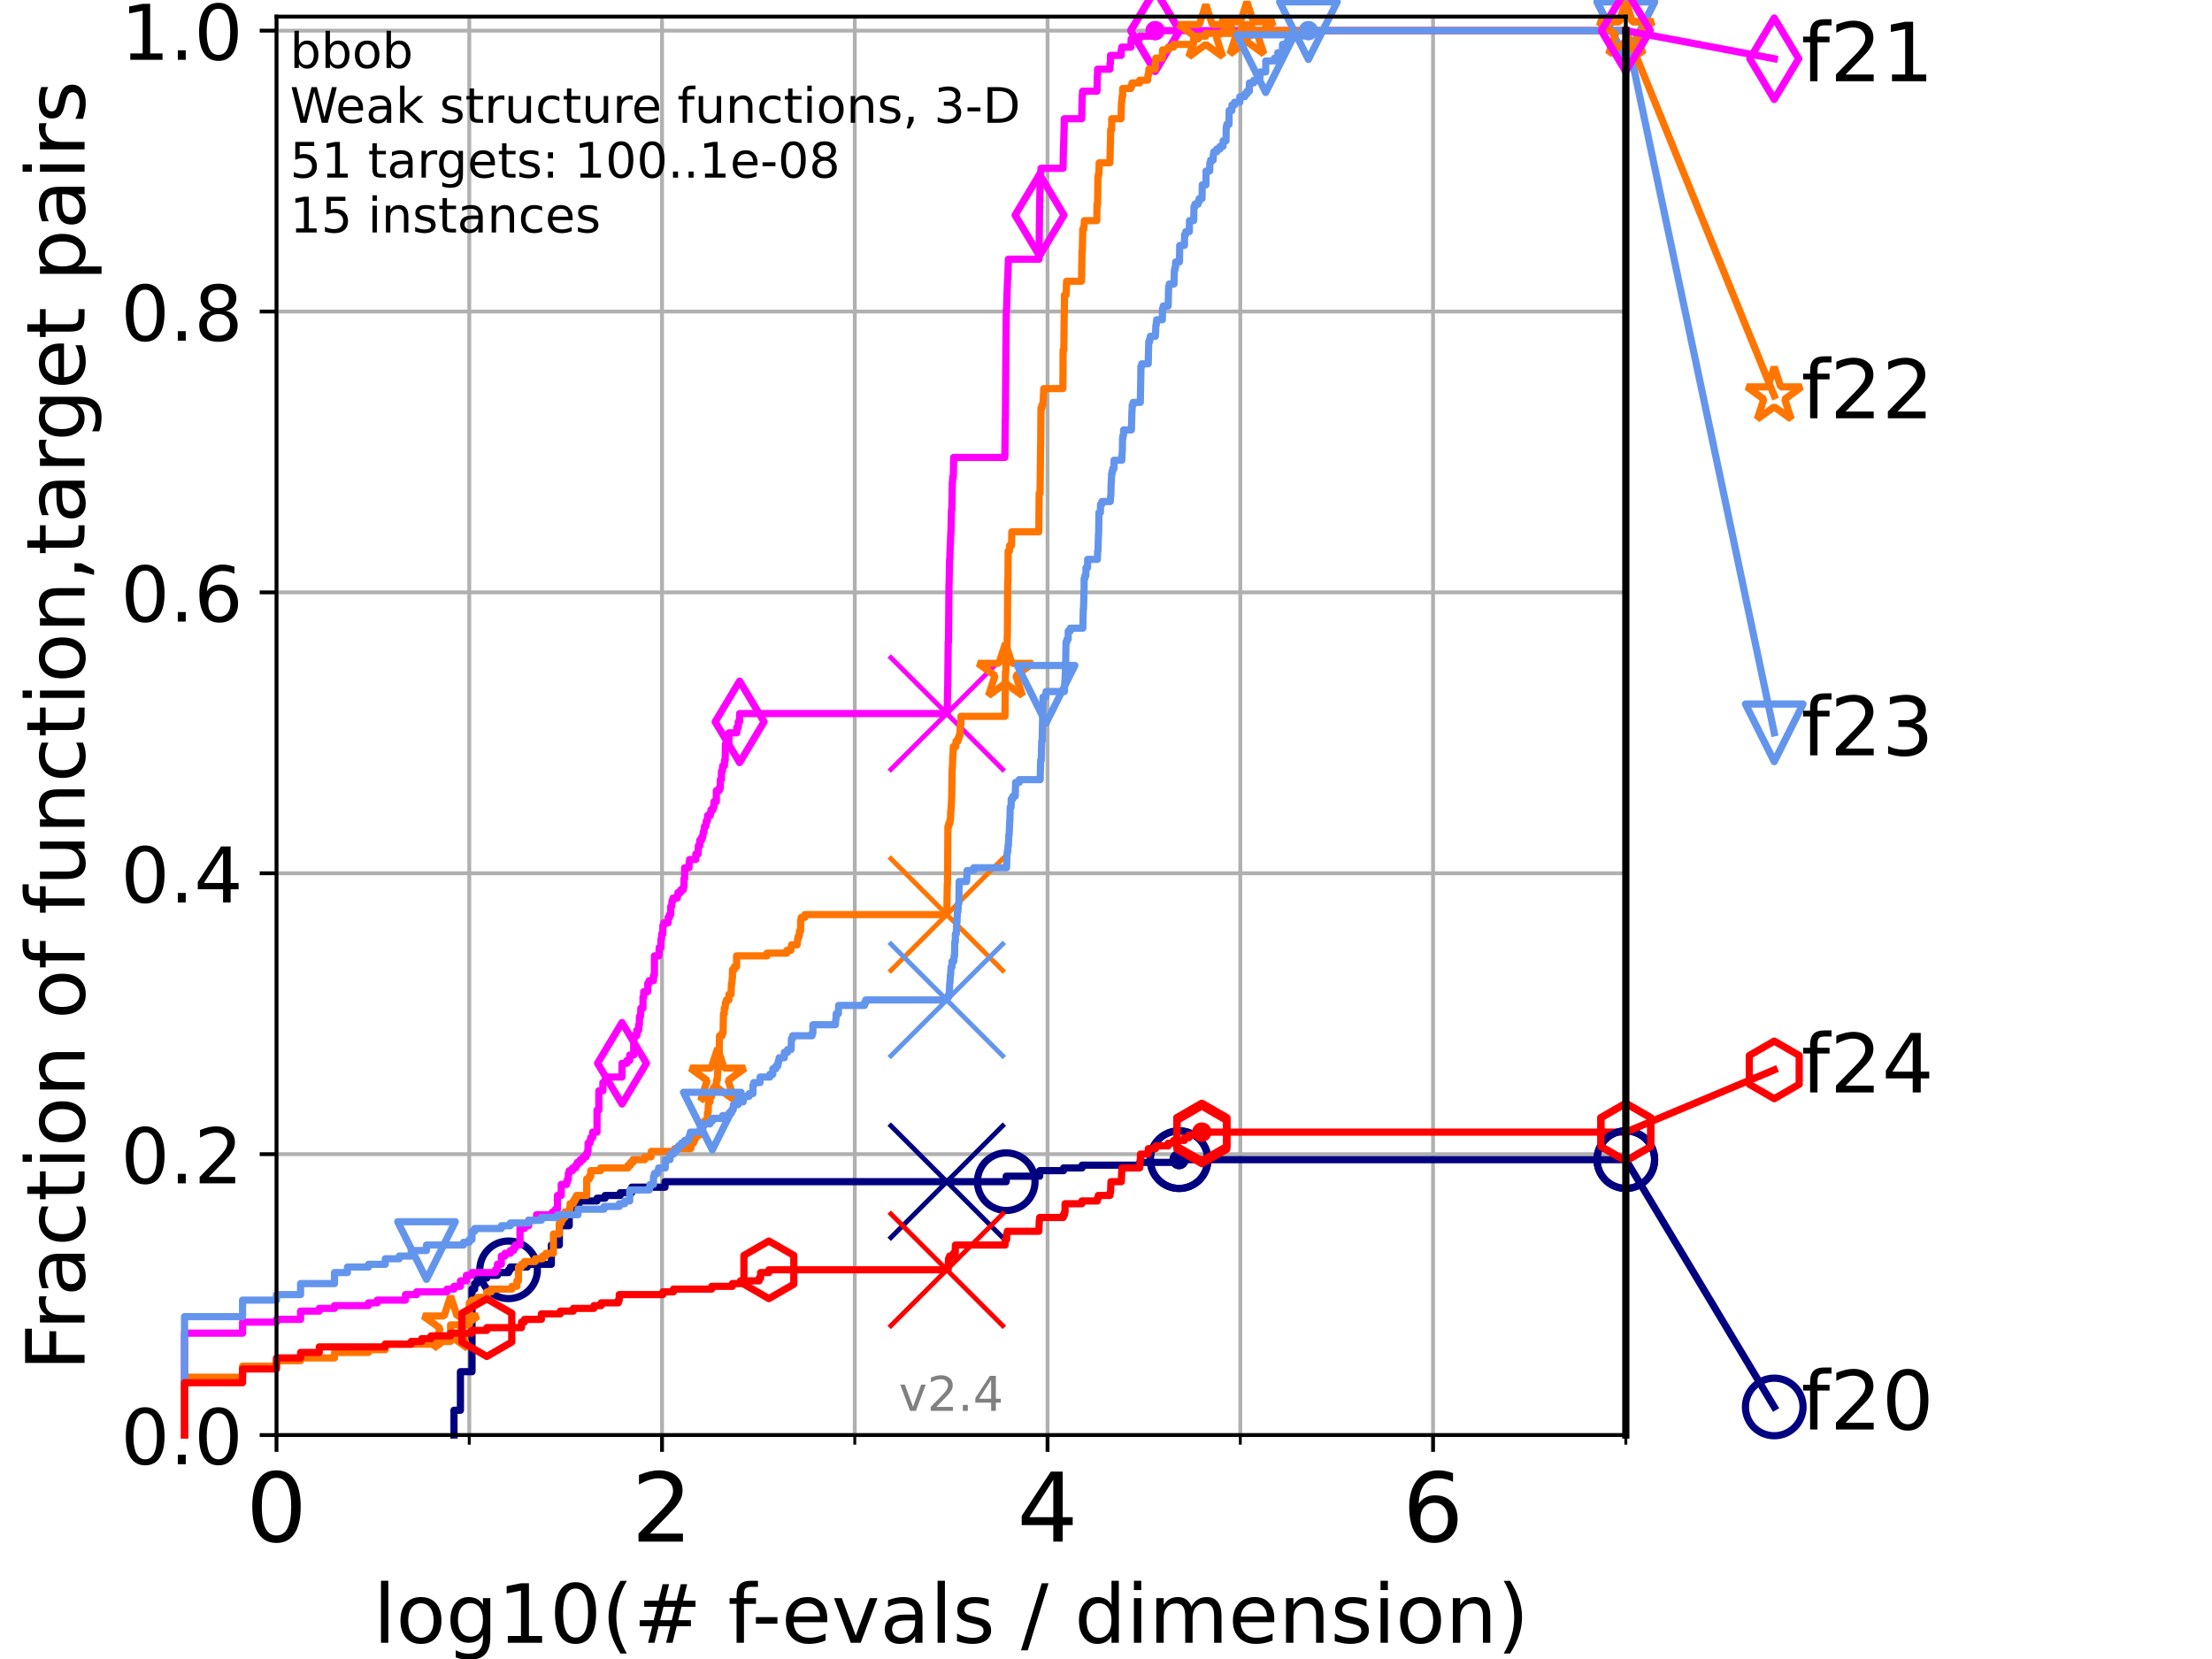 <?xml version="1.0" encoding="utf-8" standalone="no"?>
<!DOCTYPE svg PUBLIC "-//W3C//DTD SVG 1.1//EN"
  "http://www.w3.org/Graphics/SVG/1.1/DTD/svg11.dtd">
<!-- Created with matplotlib (https://matplotlib.org/) -->
<svg height="345.6pt" version="1.1" viewBox="0 0 460.8 345.6" width="460.8pt" xmlns="http://www.w3.org/2000/svg" xmlns:xlink="http://www.w3.org/1999/xlink">
 <defs>
  <style type="text/css">*{stroke-linecap:butt;stroke-linejoin:round;}</style>
 </defs>
 <g id="figure_1">
  <g id="patch_1">
   <path d="M 0 345.6 
L 460.8 345.6 
L 460.8 0 
L 0 0 
z
" style="fill:#ffffff;"/>
  </g>
  <g id="axes_1">
   <g id="patch_2">
    <path d="M 57.6 298.944 
L 338.688 298.944 
L 338.688 3.456 
L 57.6 3.456 
z
" style="fill:#ffffff;"/>
   </g>
   <g id="matplotlib.axis_1">
    <g id="xtick_1">
     <g id="line2d_1">
      <path clip-path="url(#pd29e130b2f)" d="M 57.6 298.944 
L 57.6 3.456 
" style="fill:none;stroke:#b0b0b0;stroke-linecap:square;stroke-width:0.8;"/>
     </g>
     <g id="line2d_2">
      <defs>
       <path d="M 0 0 
L 0 3.5 
" id="md3dd8571a9" style="stroke:#000000;stroke-width:0.8;"/>
      </defs>
      <g>
       <use style="stroke:#000000;stroke-width:0.8;" x="57.6" xlink:href="#md3dd8571a9" y="298.944"/>
      </g>
     </g>
     <g id="text_1">
      <!-- 0 -->
      <g transform="translate(51.237 321.141)scale(0.2 -0.2)">
       <defs>
        <path d="M 31.781 66.406 
Q 24.172 66.406 20.328 58.906 
Q 16.5 51.422 16.5 36.375 
Q 16.5 21.391 20.328 13.891 
Q 24.172 6.391 31.781 6.391 
Q 39.453 6.391 43.281 13.891 
Q 47.125 21.391 47.125 36.375 
Q 47.125 51.422 43.281 58.906 
Q 39.453 66.406 31.781 66.406 
z
M 31.781 74.219 
Q 44.047 74.219 50.516 64.516 
Q 56.984 54.828 56.984 36.375 
Q 56.984 17.969 50.516 8.266 
Q 44.047 -1.422 31.781 -1.422 
Q 19.531 -1.422 13.062 8.266 
Q 6.594 17.969 6.594 36.375 
Q 6.594 54.828 13.062 64.516 
Q 19.531 74.219 31.781 74.219 
z
" id="DejaVuSans-48"/>
       </defs>
       <use xlink:href="#DejaVuSans-48"/>
      </g>
     </g>
    </g>
    <g id="xtick_2">
     <g id="line2d_3">
      <path clip-path="url(#pd29e130b2f)" d="M 137.911 298.944 
L 137.911 3.456 
" style="fill:none;stroke:#b0b0b0;stroke-linecap:square;stroke-width:0.8;"/>
     </g>
     <g id="line2d_4">
      <g>
       <use style="stroke:#000000;stroke-width:0.8;" x="137.911" xlink:href="#md3dd8571a9" y="298.944"/>
      </g>
     </g>
     <g id="text_2">
      <!-- 2 -->
      <g transform="translate(131.548 321.141)scale(0.2 -0.2)">
       <defs>
        <path d="M 19.188 8.297 
L 53.609 8.297 
L 53.609 0 
L 7.328 0 
L 7.328 8.297 
Q 12.938 14.109 22.625 23.891 
Q 32.328 33.688 34.812 36.531 
Q 39.547 41.844 41.422 45.531 
Q 43.312 49.219 43.312 52.781 
Q 43.312 58.594 39.234 62.25 
Q 35.156 65.922 28.609 65.922 
Q 23.969 65.922 18.812 64.312 
Q 13.672 62.703 7.812 59.422 
L 7.812 69.391 
Q 13.766 71.781 18.938 73 
Q 24.125 74.219 28.422 74.219 
Q 39.75 74.219 46.484 68.547 
Q 53.219 62.891 53.219 53.422 
Q 53.219 48.922 51.531 44.891 
Q 49.859 40.875 45.406 35.406 
Q 44.188 33.984 37.641 27.219 
Q 31.109 20.453 19.188 8.297 
z
" id="DejaVuSans-50"/>
       </defs>
       <use xlink:href="#DejaVuSans-50"/>
      </g>
     </g>
    </g>
    <g id="xtick_3">
     <g id="line2d_5">
      <path clip-path="url(#pd29e130b2f)" d="M 218.222 298.944 
L 218.222 3.456 
" style="fill:none;stroke:#b0b0b0;stroke-linecap:square;stroke-width:0.8;"/>
     </g>
     <g id="line2d_6">
      <g>
       <use style="stroke:#000000;stroke-width:0.8;" x="218.222" xlink:href="#md3dd8571a9" y="298.944"/>
      </g>
     </g>
     <g id="text_3">
      <!-- 4 -->
      <g transform="translate(211.859 321.141)scale(0.2 -0.2)">
       <defs>
        <path d="M 37.797 64.312 
L 12.891 25.391 
L 37.797 25.391 
z
M 35.203 72.906 
L 47.609 72.906 
L 47.609 25.391 
L 58.016 25.391 
L 58.016 17.188 
L 47.609 17.188 
L 47.609 0 
L 37.797 0 
L 37.797 17.188 
L 4.891 17.188 
L 4.891 26.703 
z
" id="DejaVuSans-52"/>
       </defs>
       <use xlink:href="#DejaVuSans-52"/>
      </g>
     </g>
    </g>
    <g id="xtick_4">
     <g id="line2d_7">
      <path clip-path="url(#pd29e130b2f)" d="M 298.533 298.944 
L 298.533 3.456 
" style="fill:none;stroke:#b0b0b0;stroke-linecap:square;stroke-width:0.8;"/>
     </g>
     <g id="line2d_8">
      <g>
       <use style="stroke:#000000;stroke-width:0.8;" x="298.533" xlink:href="#md3dd8571a9" y="298.944"/>
      </g>
     </g>
     <g id="text_4">
      <!-- 6 -->
      <g transform="translate(292.17 321.141)scale(0.2 -0.2)">
       <defs>
        <path d="M 33.016 40.375 
Q 26.375 40.375 22.484 35.828 
Q 18.609 31.297 18.609 23.391 
Q 18.609 15.531 22.484 10.953 
Q 26.375 6.391 33.016 6.391 
Q 39.656 6.391 43.531 10.953 
Q 47.406 15.531 47.406 23.391 
Q 47.406 31.297 43.531 35.828 
Q 39.656 40.375 33.016 40.375 
z
M 52.594 71.297 
L 52.594 62.312 
Q 48.875 64.062 45.094 64.984 
Q 41.312 65.922 37.594 65.922 
Q 27.828 65.922 22.672 59.328 
Q 17.531 52.734 16.797 39.406 
Q 19.672 43.656 24.016 45.922 
Q 28.375 48.188 33.594 48.188 
Q 44.578 48.188 50.953 41.516 
Q 57.328 34.859 57.328 23.391 
Q 57.328 12.156 50.688 5.359 
Q 44.047 -1.422 33.016 -1.422 
Q 20.359 -1.422 13.672 8.266 
Q 6.984 17.969 6.984 36.375 
Q 6.984 53.656 15.188 63.938 
Q 23.391 74.219 37.203 74.219 
Q 40.922 74.219 44.703 73.484 
Q 48.484 72.75 52.594 71.297 
z
" id="DejaVuSans-54"/>
       </defs>
       <use xlink:href="#DejaVuSans-54"/>
      </g>
     </g>
    </g>
    <g id="xtick_5">
     <g id="line2d_9">
      <path clip-path="url(#pd29e130b2f)" d="M 97.755 298.944 
L 97.755 3.456 
" style="fill:none;stroke:#b0b0b0;stroke-linecap:square;stroke-width:0.8;"/>
     </g>
     <g id="line2d_10">
      <defs>
       <path d="M 0 0 
L 0 2 
" id="m530c9ad451" style="stroke:#000000;stroke-width:0.6;"/>
      </defs>
      <g>
       <use style="stroke:#000000;stroke-width:0.6;" x="97.755" xlink:href="#m530c9ad451" y="298.944"/>
      </g>
     </g>
    </g>
    <g id="xtick_6">
     <g id="line2d_11">
      <path clip-path="url(#pd29e130b2f)" d="M 178.066 298.944 
L 178.066 3.456 
" style="fill:none;stroke:#b0b0b0;stroke-linecap:square;stroke-width:0.8;"/>
     </g>
     <g id="line2d_12">
      <g>
       <use style="stroke:#000000;stroke-width:0.6;" x="178.066" xlink:href="#m530c9ad451" y="298.944"/>
      </g>
     </g>
    </g>
    <g id="xtick_7">
     <g id="line2d_13">
      <path clip-path="url(#pd29e130b2f)" d="M 258.377 298.944 
L 258.377 3.456 
" style="fill:none;stroke:#b0b0b0;stroke-linecap:square;stroke-width:0.8;"/>
     </g>
     <g id="line2d_14">
      <g>
       <use style="stroke:#000000;stroke-width:0.6;" x="258.377" xlink:href="#m530c9ad451" y="298.944"/>
      </g>
     </g>
    </g>
    <g id="xtick_8">
     <g id="line2d_15">
      <path clip-path="url(#pd29e130b2f)" d="M 338.688 298.944 
L 338.688 3.456 
" style="fill:none;stroke:#b0b0b0;stroke-linecap:square;stroke-width:0.8;"/>
     </g>
     <g id="line2d_16">
      <g>
       <use style="stroke:#000000;stroke-width:0.6;" x="338.688" xlink:href="#m530c9ad451" y="298.944"/>
      </g>
     </g>
    </g>
    <g id="text_5">
     <!-- log10(# f-evals / dimension) -->
     <g transform="translate(77.764 342.218)scale(0.17 -0.17)">
      <defs>
       <path d="M 9.422 75.984 
L 18.406 75.984 
L 18.406 0 
L 9.422 0 
z
" id="DejaVuSans-108"/>
       <path d="M 30.609 48.391 
Q 23.391 48.391 19.188 42.75 
Q 14.984 37.109 14.984 27.297 
Q 14.984 17.484 19.156 11.844 
Q 23.344 6.203 30.609 6.203 
Q 37.797 6.203 41.984 11.859 
Q 46.188 17.531 46.188 27.297 
Q 46.188 37.016 41.984 42.703 
Q 37.797 48.391 30.609 48.391 
z
M 30.609 56 
Q 42.328 56 49.016 48.375 
Q 55.719 40.766 55.719 27.297 
Q 55.719 13.875 49.016 6.219 
Q 42.328 -1.422 30.609 -1.422 
Q 18.844 -1.422 12.172 6.219 
Q 5.516 13.875 5.516 27.297 
Q 5.516 40.766 12.172 48.375 
Q 18.844 56 30.609 56 
z
" id="DejaVuSans-111"/>
       <path d="M 45.406 27.984 
Q 45.406 37.75 41.375 43.109 
Q 37.359 48.484 30.078 48.484 
Q 22.859 48.484 18.828 43.109 
Q 14.797 37.75 14.797 27.984 
Q 14.797 18.266 18.828 12.891 
Q 22.859 7.516 30.078 7.516 
Q 37.359 7.516 41.375 12.891 
Q 45.406 18.266 45.406 27.984 
z
M 54.391 6.781 
Q 54.391 -7.172 48.188 -13.984 
Q 42 -20.797 29.203 -20.797 
Q 24.469 -20.797 20.266 -20.094 
Q 16.062 -19.391 12.109 -17.922 
L 12.109 -9.188 
Q 16.062 -11.328 19.922 -12.344 
Q 23.781 -13.375 27.781 -13.375 
Q 36.625 -13.375 41.016 -8.766 
Q 45.406 -4.156 45.406 5.172 
L 45.406 9.625 
Q 42.625 4.781 38.281 2.391 
Q 33.938 0 27.875 0 
Q 17.828 0 11.672 7.656 
Q 5.516 15.328 5.516 27.984 
Q 5.516 40.672 11.672 48.328 
Q 17.828 56 27.875 56 
Q 33.938 56 38.281 53.609 
Q 42.625 51.219 45.406 46.391 
L 45.406 54.688 
L 54.391 54.688 
z
" id="DejaVuSans-103"/>
       <path d="M 12.406 8.297 
L 28.516 8.297 
L 28.516 63.922 
L 10.984 60.406 
L 10.984 69.391 
L 28.422 72.906 
L 38.281 72.906 
L 38.281 8.297 
L 54.391 8.297 
L 54.391 0 
L 12.406 0 
z
" id="DejaVuSans-49"/>
       <path d="M 31 75.875 
Q 24.469 64.656 21.281 53.656 
Q 18.109 42.672 18.109 31.391 
Q 18.109 20.125 21.312 9.062 
Q 24.516 -2 31 -13.188 
L 23.188 -13.188 
Q 15.875 -1.703 12.234 9.375 
Q 8.594 20.453 8.594 31.391 
Q 8.594 42.281 12.203 53.312 
Q 15.828 64.359 23.188 75.875 
z
" id="DejaVuSans-40"/>
       <path d="M 51.125 44 
L 36.922 44 
L 32.812 27.688 
L 47.125 27.688 
z
M 43.797 71.781 
L 38.719 51.516 
L 52.984 51.516 
L 58.109 71.781 
L 65.922 71.781 
L 60.891 51.516 
L 76.125 51.516 
L 76.125 44 
L 58.984 44 
L 54.984 27.688 
L 70.516 27.688 
L 70.516 20.219 
L 53.078 20.219 
L 48 0 
L 40.188 0 
L 45.219 20.219 
L 30.906 20.219 
L 25.875 0 
L 18.016 0 
L 23.094 20.219 
L 7.719 20.219 
L 7.719 27.688 
L 24.906 27.688 
L 29 44 
L 13.281 44 
L 13.281 51.516 
L 30.906 51.516 
L 35.891 71.781 
z
" id="DejaVuSans-35"/>
       <path id="DejaVuSans-32"/>
       <path d="M 37.109 75.984 
L 37.109 68.5 
L 28.516 68.5 
Q 23.688 68.5 21.797 66.547 
Q 19.922 64.594 19.922 59.516 
L 19.922 54.688 
L 34.719 54.688 
L 34.719 47.703 
L 19.922 47.703 
L 19.922 0 
L 10.891 0 
L 10.891 47.703 
L 2.297 47.703 
L 2.297 54.688 
L 10.891 54.688 
L 10.891 58.5 
Q 10.891 67.625 15.141 71.797 
Q 19.391 75.984 28.609 75.984 
z
" id="DejaVuSans-102"/>
       <path d="M 4.891 31.391 
L 31.203 31.391 
L 31.203 23.391 
L 4.891 23.391 
z
" id="DejaVuSans-45"/>
       <path d="M 56.203 29.594 
L 56.203 25.203 
L 14.891 25.203 
Q 15.484 15.922 20.484 11.062 
Q 25.484 6.203 34.422 6.203 
Q 39.594 6.203 44.453 7.469 
Q 49.312 8.734 54.109 11.281 
L 54.109 2.781 
Q 49.266 0.734 44.188 -0.344 
Q 39.109 -1.422 33.891 -1.422 
Q 20.797 -1.422 13.156 6.188 
Q 5.516 13.812 5.516 26.812 
Q 5.516 40.234 12.766 48.109 
Q 20.016 56 32.328 56 
Q 43.359 56 49.781 48.891 
Q 56.203 41.797 56.203 29.594 
z
M 47.219 32.234 
Q 47.125 39.594 43.094 43.984 
Q 39.062 48.391 32.422 48.391 
Q 24.906 48.391 20.391 44.141 
Q 15.875 39.891 15.188 32.172 
z
" id="DejaVuSans-101"/>
       <path d="M 2.984 54.688 
L 12.5 54.688 
L 29.594 8.797 
L 46.688 54.688 
L 56.203 54.688 
L 35.688 0 
L 23.484 0 
z
" id="DejaVuSans-118"/>
       <path d="M 34.281 27.484 
Q 23.391 27.484 19.188 25 
Q 14.984 22.516 14.984 16.5 
Q 14.984 11.719 18.141 8.906 
Q 21.297 6.109 26.703 6.109 
Q 34.188 6.109 38.703 11.406 
Q 43.219 16.703 43.219 25.484 
L 43.219 27.484 
z
M 52.203 31.203 
L 52.203 0 
L 43.219 0 
L 43.219 8.297 
Q 40.141 3.328 35.547 0.953 
Q 30.953 -1.422 24.312 -1.422 
Q 15.922 -1.422 10.953 3.297 
Q 6 8.016 6 15.922 
Q 6 25.141 12.172 29.828 
Q 18.359 34.516 30.609 34.516 
L 43.219 34.516 
L 43.219 35.406 
Q 43.219 41.609 39.141 45 
Q 35.062 48.391 27.688 48.391 
Q 23 48.391 18.547 47.266 
Q 14.109 46.141 10.016 43.891 
L 10.016 52.203 
Q 14.938 54.109 19.578 55.047 
Q 24.219 56 28.609 56 
Q 40.484 56 46.344 49.844 
Q 52.203 43.703 52.203 31.203 
z
" id="DejaVuSans-97"/>
       <path d="M 44.281 53.078 
L 44.281 44.578 
Q 40.484 46.531 36.375 47.5 
Q 32.281 48.484 27.875 48.484 
Q 21.188 48.484 17.844 46.438 
Q 14.5 44.391 14.5 40.281 
Q 14.5 37.156 16.891 35.375 
Q 19.281 33.594 26.516 31.984 
L 29.594 31.297 
Q 39.156 29.25 43.188 25.516 
Q 47.219 21.781 47.219 15.094 
Q 47.219 7.469 41.188 3.016 
Q 35.156 -1.422 24.609 -1.422 
Q 20.219 -1.422 15.453 -0.562 
Q 10.688 0.297 5.422 2 
L 5.422 11.281 
Q 10.406 8.688 15.234 7.391 
Q 20.062 6.109 24.812 6.109 
Q 31.156 6.109 34.562 8.281 
Q 37.984 10.453 37.984 14.406 
Q 37.984 18.062 35.516 20.016 
Q 33.062 21.969 24.703 23.781 
L 21.578 24.516 
Q 13.234 26.266 9.516 29.906 
Q 5.812 33.547 5.812 39.891 
Q 5.812 47.609 11.281 51.797 
Q 16.75 56 26.812 56 
Q 31.781 56 36.172 55.266 
Q 40.578 54.547 44.281 53.078 
z
" id="DejaVuSans-115"/>
       <path d="M 25.391 72.906 
L 33.688 72.906 
L 8.297 -9.281 
L 0 -9.281 
z
" id="DejaVuSans-47"/>
       <path d="M 45.406 46.391 
L 45.406 75.984 
L 54.391 75.984 
L 54.391 0 
L 45.406 0 
L 45.406 8.203 
Q 42.578 3.328 38.25 0.953 
Q 33.938 -1.422 27.875 -1.422 
Q 17.969 -1.422 11.734 6.484 
Q 5.516 14.406 5.516 27.297 
Q 5.516 40.188 11.734 48.094 
Q 17.969 56 27.875 56 
Q 33.938 56 38.25 53.625 
Q 42.578 51.266 45.406 46.391 
z
M 14.797 27.297 
Q 14.797 17.391 18.875 11.75 
Q 22.953 6.109 30.078 6.109 
Q 37.203 6.109 41.297 11.75 
Q 45.406 17.391 45.406 27.297 
Q 45.406 37.203 41.297 42.844 
Q 37.203 48.484 30.078 48.484 
Q 22.953 48.484 18.875 42.844 
Q 14.797 37.203 14.797 27.297 
z
" id="DejaVuSans-100"/>
       <path d="M 9.422 54.688 
L 18.406 54.688 
L 18.406 0 
L 9.422 0 
z
M 9.422 75.984 
L 18.406 75.984 
L 18.406 64.594 
L 9.422 64.594 
z
" id="DejaVuSans-105"/>
       <path d="M 52 44.188 
Q 55.375 50.25 60.062 53.125 
Q 64.75 56 71.094 56 
Q 79.641 56 84.281 50.016 
Q 88.922 44.047 88.922 33.016 
L 88.922 0 
L 79.891 0 
L 79.891 32.719 
Q 79.891 40.578 77.094 44.375 
Q 74.312 48.188 68.609 48.188 
Q 61.625 48.188 57.562 43.547 
Q 53.516 38.922 53.516 30.906 
L 53.516 0 
L 44.484 0 
L 44.484 32.719 
Q 44.484 40.625 41.703 44.406 
Q 38.922 48.188 33.109 48.188 
Q 26.219 48.188 22.156 43.531 
Q 18.109 38.875 18.109 30.906 
L 18.109 0 
L 9.078 0 
L 9.078 54.688 
L 18.109 54.688 
L 18.109 46.188 
Q 21.188 51.219 25.484 53.609 
Q 29.781 56 35.688 56 
Q 41.656 56 45.828 52.969 
Q 50 49.953 52 44.188 
z
" id="DejaVuSans-109"/>
       <path d="M 54.891 33.016 
L 54.891 0 
L 45.906 0 
L 45.906 32.719 
Q 45.906 40.484 42.875 44.328 
Q 39.844 48.188 33.797 48.188 
Q 26.516 48.188 22.312 43.547 
Q 18.109 38.922 18.109 30.906 
L 18.109 0 
L 9.078 0 
L 9.078 54.688 
L 18.109 54.688 
L 18.109 46.188 
Q 21.344 51.125 25.703 53.562 
Q 30.078 56 35.797 56 
Q 45.219 56 50.047 50.172 
Q 54.891 44.344 54.891 33.016 
z
" id="DejaVuSans-110"/>
       <path d="M 8.016 75.875 
L 15.828 75.875 
Q 23.141 64.359 26.781 53.312 
Q 30.422 42.281 30.422 31.391 
Q 30.422 20.453 26.781 9.375 
Q 23.141 -1.703 15.828 -13.188 
L 8.016 -13.188 
Q 14.5 -2 17.703 9.062 
Q 20.906 20.125 20.906 31.391 
Q 20.906 42.672 17.703 53.656 
Q 14.5 64.656 8.016 75.875 
z
" id="DejaVuSans-41"/>
      </defs>
      <use xlink:href="#DejaVuSans-108"/>
      <use x="27.783" xlink:href="#DejaVuSans-111"/>
      <use x="88.965" xlink:href="#DejaVuSans-103"/>
      <use x="152.441" xlink:href="#DejaVuSans-49"/>
      <use x="216.064" xlink:href="#DejaVuSans-48"/>
      <use x="279.688" xlink:href="#DejaVuSans-40"/>
      <use x="318.701" xlink:href="#DejaVuSans-35"/>
      <use x="402.49" xlink:href="#DejaVuSans-32"/>
      <use x="434.277" xlink:href="#DejaVuSans-102"/>
      <use x="463.982" xlink:href="#DejaVuSans-45"/>
      <use x="500.066" xlink:href="#DejaVuSans-101"/>
      <use x="561.59" xlink:href="#DejaVuSans-118"/>
      <use x="620.77" xlink:href="#DejaVuSans-97"/>
      <use x="682.049" xlink:href="#DejaVuSans-108"/>
      <use x="709.832" xlink:href="#DejaVuSans-115"/>
      <use x="761.932" xlink:href="#DejaVuSans-32"/>
      <use x="793.719" xlink:href="#DejaVuSans-47"/>
      <use x="827.41" xlink:href="#DejaVuSans-32"/>
      <use x="859.197" xlink:href="#DejaVuSans-100"/>
      <use x="922.674" xlink:href="#DejaVuSans-105"/>
      <use x="950.457" xlink:href="#DejaVuSans-109"/>
      <use x="1047.869" xlink:href="#DejaVuSans-101"/>
      <use x="1109.393" xlink:href="#DejaVuSans-110"/>
      <use x="1172.771" xlink:href="#DejaVuSans-115"/>
      <use x="1224.871" xlink:href="#DejaVuSans-105"/>
      <use x="1252.654" xlink:href="#DejaVuSans-111"/>
      <use x="1313.836" xlink:href="#DejaVuSans-110"/>
      <use x="1377.215" xlink:href="#DejaVuSans-41"/>
     </g>
    </g>
   </g>
   <g id="matplotlib.axis_2">
    <g id="ytick_1">
     <g id="line2d_17">
      <path clip-path="url(#pd29e130b2f)" d="M 57.6 298.944 
L 338.688 298.944 
" style="fill:none;stroke:#b0b0b0;stroke-linecap:square;stroke-width:0.8;"/>
     </g>
     <g id="line2d_18">
      <defs>
       <path d="M 0 0 
L -3.5 0 
" id="m77def7cf17" style="stroke:#000000;stroke-width:0.8;"/>
      </defs>
      <g>
       <use style="stroke:#000000;stroke-width:0.8;" x="57.6" xlink:href="#m77def7cf17" y="298.944"/>
      </g>
     </g>
     <g id="text_6">
      <!-- 0.0 -->
      <g transform="translate(25.155 305.023)scale(0.16 -0.16)">
       <defs>
        <path d="M 10.688 12.406 
L 21 12.406 
L 21 0 
L 10.688 0 
z
" id="DejaVuSans-46"/>
       </defs>
       <use xlink:href="#DejaVuSans-48"/>
       <use x="63.623" xlink:href="#DejaVuSans-46"/>
       <use x="95.41" xlink:href="#DejaVuSans-48"/>
      </g>
     </g>
    </g>
    <g id="ytick_2">
     <g id="line2d_19">
      <path clip-path="url(#pd29e130b2f)" d="M 57.6 240.432 
L 338.688 240.432 
" style="fill:none;stroke:#b0b0b0;stroke-linecap:square;stroke-width:0.8;"/>
     </g>
     <g id="line2d_20">
      <g>
       <use style="stroke:#000000;stroke-width:0.8;" x="57.6" xlink:href="#m77def7cf17" y="240.432"/>
      </g>
     </g>
     <g id="text_7">
      <!-- 0.2 -->
      <g transform="translate(25.155 246.51)scale(0.16 -0.16)">
       <use xlink:href="#DejaVuSans-48"/>
       <use x="63.623" xlink:href="#DejaVuSans-46"/>
       <use x="95.41" xlink:href="#DejaVuSans-50"/>
      </g>
     </g>
    </g>
    <g id="ytick_3">
     <g id="line2d_21">
      <path clip-path="url(#pd29e130b2f)" d="M 57.6 181.919 
L 338.688 181.919 
" style="fill:none;stroke:#b0b0b0;stroke-linecap:square;stroke-width:0.8;"/>
     </g>
     <g id="line2d_22">
      <g>
       <use style="stroke:#000000;stroke-width:0.8;" x="57.6" xlink:href="#m77def7cf17" y="181.919"/>
      </g>
     </g>
     <g id="text_8">
      <!-- 0.4 -->
      <g transform="translate(25.155 187.998)scale(0.16 -0.16)">
       <use xlink:href="#DejaVuSans-48"/>
       <use x="63.623" xlink:href="#DejaVuSans-46"/>
       <use x="95.41" xlink:href="#DejaVuSans-52"/>
      </g>
     </g>
    </g>
    <g id="ytick_4">
     <g id="line2d_23">
      <path clip-path="url(#pd29e130b2f)" d="M 57.6 123.407 
L 338.688 123.407 
" style="fill:none;stroke:#b0b0b0;stroke-linecap:square;stroke-width:0.8;"/>
     </g>
     <g id="line2d_24">
      <g>
       <use style="stroke:#000000;stroke-width:0.8;" x="57.6" xlink:href="#m77def7cf17" y="123.407"/>
      </g>
     </g>
     <g id="text_9">
      <!-- 0.6 -->
      <g transform="translate(25.155 129.485)scale(0.16 -0.16)">
       <use xlink:href="#DejaVuSans-48"/>
       <use x="63.623" xlink:href="#DejaVuSans-46"/>
       <use x="95.41" xlink:href="#DejaVuSans-54"/>
      </g>
     </g>
    </g>
    <g id="ytick_5">
     <g id="line2d_25">
      <path clip-path="url(#pd29e130b2f)" d="M 57.6 64.894 
L 338.688 64.894 
" style="fill:none;stroke:#b0b0b0;stroke-linecap:square;stroke-width:0.8;"/>
     </g>
     <g id="line2d_26">
      <g>
       <use style="stroke:#000000;stroke-width:0.8;" x="57.6" xlink:href="#m77def7cf17" y="64.894"/>
      </g>
     </g>
     <g id="text_10">
      <!-- 0.8 -->
      <g transform="translate(25.155 70.973)scale(0.16 -0.16)">
       <defs>
        <path d="M 31.781 34.625 
Q 24.75 34.625 20.719 30.859 
Q 16.703 27.094 16.703 20.516 
Q 16.703 13.922 20.719 10.156 
Q 24.75 6.391 31.781 6.391 
Q 38.812 6.391 42.859 10.172 
Q 46.922 13.969 46.922 20.516 
Q 46.922 27.094 42.891 30.859 
Q 38.875 34.625 31.781 34.625 
z
M 21.922 38.812 
Q 15.578 40.375 12.031 44.719 
Q 8.5 49.078 8.5 55.328 
Q 8.5 64.062 14.719 69.141 
Q 20.953 74.219 31.781 74.219 
Q 42.672 74.219 48.875 69.141 
Q 55.078 64.062 55.078 55.328 
Q 55.078 49.078 51.531 44.719 
Q 48 40.375 41.703 38.812 
Q 48.828 37.156 52.797 32.312 
Q 56.781 27.484 56.781 20.516 
Q 56.781 9.906 50.312 4.234 
Q 43.844 -1.422 31.781 -1.422 
Q 19.734 -1.422 13.25 4.234 
Q 6.781 9.906 6.781 20.516 
Q 6.781 27.484 10.781 32.312 
Q 14.797 37.156 21.922 38.812 
z
M 18.312 54.391 
Q 18.312 48.734 21.844 45.562 
Q 25.391 42.391 31.781 42.391 
Q 38.141 42.391 41.719 45.562 
Q 45.312 48.734 45.312 54.391 
Q 45.312 60.062 41.719 63.234 
Q 38.141 66.406 31.781 66.406 
Q 25.391 66.406 21.844 63.234 
Q 18.312 60.062 18.312 54.391 
z
" id="DejaVuSans-56"/>
       </defs>
       <use xlink:href="#DejaVuSans-48"/>
       <use x="63.623" xlink:href="#DejaVuSans-46"/>
       <use x="95.41" xlink:href="#DejaVuSans-56"/>
      </g>
     </g>
    </g>
    <g id="ytick_6">
     <g id="line2d_27">
      <path clip-path="url(#pd29e130b2f)" d="M 57.6 6.382 
L 338.688 6.382 
" style="fill:none;stroke:#b0b0b0;stroke-linecap:square;stroke-width:0.8;"/>
     </g>
     <g id="line2d_28">
      <g>
       <use style="stroke:#000000;stroke-width:0.8;" x="57.6" xlink:href="#m77def7cf17" y="6.382"/>
      </g>
     </g>
     <g id="text_11">
      <!-- 1.0 -->
      <g transform="translate(25.155 12.46)scale(0.16 -0.16)">
       <use xlink:href="#DejaVuSans-49"/>
       <use x="63.623" xlink:href="#DejaVuSans-46"/>
       <use x="95.41" xlink:href="#DejaVuSans-48"/>
      </g>
     </g>
    </g>
    <g id="text_12">
     <!-- Fraction of function,target pairs -->
     <g transform="translate(17.62 285.585)rotate(-90)scale(0.17 -0.17)">
      <defs>
       <path d="M 9.812 72.906 
L 51.703 72.906 
L 51.703 64.594 
L 19.672 64.594 
L 19.672 43.109 
L 48.578 43.109 
L 48.578 34.812 
L 19.672 34.812 
L 19.672 0 
L 9.812 0 
z
" id="DejaVuSans-70"/>
       <path d="M 41.109 46.297 
Q 39.594 47.172 37.812 47.578 
Q 36.031 48 33.891 48 
Q 26.266 48 22.188 43.047 
Q 18.109 38.094 18.109 28.812 
L 18.109 0 
L 9.078 0 
L 9.078 54.688 
L 18.109 54.688 
L 18.109 46.188 
Q 20.953 51.172 25.484 53.578 
Q 30.031 56 36.531 56 
Q 37.453 56 38.578 55.875 
Q 39.703 55.766 41.062 55.516 
z
" id="DejaVuSans-114"/>
       <path d="M 48.781 52.594 
L 48.781 44.188 
Q 44.969 46.297 41.141 47.344 
Q 37.312 48.391 33.406 48.391 
Q 24.656 48.391 19.812 42.844 
Q 14.984 37.312 14.984 27.297 
Q 14.984 17.281 19.812 11.734 
Q 24.656 6.203 33.406 6.203 
Q 37.312 6.203 41.141 7.25 
Q 44.969 8.297 48.781 10.406 
L 48.781 2.094 
Q 45.016 0.344 40.984 -0.531 
Q 36.969 -1.422 32.422 -1.422 
Q 20.062 -1.422 12.781 6.344 
Q 5.516 14.109 5.516 27.297 
Q 5.516 40.672 12.859 48.328 
Q 20.219 56 33.016 56 
Q 37.156 56 41.109 55.141 
Q 45.062 54.297 48.781 52.594 
z
" id="DejaVuSans-99"/>
       <path d="M 18.312 70.219 
L 18.312 54.688 
L 36.812 54.688 
L 36.812 47.703 
L 18.312 47.703 
L 18.312 18.016 
Q 18.312 11.328 20.141 9.422 
Q 21.969 7.516 27.594 7.516 
L 36.812 7.516 
L 36.812 0 
L 27.594 0 
Q 17.188 0 13.234 3.875 
Q 9.281 7.766 9.281 18.016 
L 9.281 47.703 
L 2.688 47.703 
L 2.688 54.688 
L 9.281 54.688 
L 9.281 70.219 
z
" id="DejaVuSans-116"/>
       <path d="M 8.5 21.578 
L 8.5 54.688 
L 17.484 54.688 
L 17.484 21.922 
Q 17.484 14.156 20.5 10.266 
Q 23.531 6.391 29.594 6.391 
Q 36.859 6.391 41.078 11.031 
Q 45.312 15.672 45.312 23.688 
L 45.312 54.688 
L 54.297 54.688 
L 54.297 0 
L 45.312 0 
L 45.312 8.406 
Q 42.047 3.422 37.719 1 
Q 33.406 -1.422 27.688 -1.422 
Q 18.266 -1.422 13.375 4.438 
Q 8.5 10.297 8.5 21.578 
z
M 31.109 56 
z
" id="DejaVuSans-117"/>
       <path d="M 11.719 12.406 
L 22.016 12.406 
L 22.016 4 
L 14.016 -11.625 
L 7.719 -11.625 
L 11.719 4 
z
" id="DejaVuSans-44"/>
       <path d="M 18.109 8.203 
L 18.109 -20.797 
L 9.078 -20.797 
L 9.078 54.688 
L 18.109 54.688 
L 18.109 46.391 
Q 20.953 51.266 25.266 53.625 
Q 29.594 56 35.594 56 
Q 45.562 56 51.781 48.094 
Q 58.016 40.188 58.016 27.297 
Q 58.016 14.406 51.781 6.484 
Q 45.562 -1.422 35.594 -1.422 
Q 29.594 -1.422 25.266 0.953 
Q 20.953 3.328 18.109 8.203 
z
M 48.688 27.297 
Q 48.688 37.203 44.609 42.844 
Q 40.531 48.484 33.406 48.484 
Q 26.266 48.484 22.188 42.844 
Q 18.109 37.203 18.109 27.297 
Q 18.109 17.391 22.188 11.75 
Q 26.266 6.109 33.406 6.109 
Q 40.531 6.109 44.609 11.75 
Q 48.688 17.391 48.688 27.297 
z
" id="DejaVuSans-112"/>
      </defs>
      <use xlink:href="#DejaVuSans-70"/>
      <use x="50.27" xlink:href="#DejaVuSans-114"/>
      <use x="91.383" xlink:href="#DejaVuSans-97"/>
      <use x="152.662" xlink:href="#DejaVuSans-99"/>
      <use x="207.643" xlink:href="#DejaVuSans-116"/>
      <use x="246.852" xlink:href="#DejaVuSans-105"/>
      <use x="274.635" xlink:href="#DejaVuSans-111"/>
      <use x="335.816" xlink:href="#DejaVuSans-110"/>
      <use x="399.195" xlink:href="#DejaVuSans-32"/>
      <use x="430.982" xlink:href="#DejaVuSans-111"/>
      <use x="492.164" xlink:href="#DejaVuSans-102"/>
      <use x="527.369" xlink:href="#DejaVuSans-32"/>
      <use x="559.156" xlink:href="#DejaVuSans-102"/>
      <use x="594.361" xlink:href="#DejaVuSans-117"/>
      <use x="657.74" xlink:href="#DejaVuSans-110"/>
      <use x="721.119" xlink:href="#DejaVuSans-99"/>
      <use x="776.1" xlink:href="#DejaVuSans-116"/>
      <use x="815.309" xlink:href="#DejaVuSans-105"/>
      <use x="843.092" xlink:href="#DejaVuSans-111"/>
      <use x="904.273" xlink:href="#DejaVuSans-110"/>
      <use x="967.652" xlink:href="#DejaVuSans-44"/>
      <use x="999.439" xlink:href="#DejaVuSans-116"/>
      <use x="1038.648" xlink:href="#DejaVuSans-97"/>
      <use x="1099.928" xlink:href="#DejaVuSans-114"/>
      <use x="1139.291" xlink:href="#DejaVuSans-103"/>
      <use x="1202.768" xlink:href="#DejaVuSans-101"/>
      <use x="1264.291" xlink:href="#DejaVuSans-116"/>
      <use x="1303.5" xlink:href="#DejaVuSans-32"/>
      <use x="1335.287" xlink:href="#DejaVuSans-112"/>
      <use x="1398.764" xlink:href="#DejaVuSans-97"/>
      <use x="1460.043" xlink:href="#DejaVuSans-105"/>
      <use x="1487.826" xlink:href="#DejaVuSans-114"/>
      <use x="1528.939" xlink:href="#DejaVuSans-115"/>
     </g>
    </g>
   </g>
   <g id="line2d_29">
    <defs>
     <path d="M 0 1.5 
C 0.398 1.5 0.779 1.342 1.061 1.061 
C 1.342 0.779 1.5 0.398 1.5 0 
C 1.5 -0.398 1.342 -0.779 1.061 -1.061 
C 0.779 -1.342 0.398 -1.5 0 -1.5 
C -0.398 -1.5 -0.779 -1.342 -1.061 -1.061 
C -1.342 -0.779 -1.5 -0.398 -1.5 0 
C -1.5 0.398 -1.342 0.779 -1.061 1.061 
C -0.779 1.342 -0.398 1.5 0 1.5 
z
" id="me3dd46521c" style="stroke:#000080;"/>
    </defs>
    <g>
     <use style="fill:#000080;stroke:#000080;" x="245.621" xlink:href="#me3dd46521c" y="241.579"/>
     <use style="fill:#000080;stroke:#000080;" x="245.621" xlink:href="#me3dd46521c" y="241.579"/>
    </g>
   </g>
   <g id="line2d_30">
    <path d="M 94.576 298.944 
L 94.576 293.781 
L 95.918 293.781 
L 95.918 285.75 
L 98.327 285.75 
L 98.327 268.54 
L 98.881 268.54 
L 98.881 267.393 
L 99.418 267.393 
L 99.418 266.246 
L 101.413 266.246 
L 101.413 265.672 
L 103.623 265.672 
L 103.623 265.099 
L 105.952 265.099 
L 105.952 264.525 
L 106.312 264.525 
L 106.312 263.951 
L 109.843 263.951 
L 109.843 263.378 
L 114.86 263.378 
L 114.86 259.362 
L 116.523 259.362 
L 116.523 255.346 
L 118.577 255.346 
L 118.577 253.052 
L 119.436 253.052 
L 119.436 252.478 
L 119.768 252.478 
L 119.768 251.331 
L 120.572 251.331 
L 120.572 250.184 
L 124.369 250.184 
L 124.369 249.61 
L 126.054 249.61 
L 126.054 249.036 
L 129.195 249.036 
L 129.195 248.463 
L 131.607 248.463 
L 131.607 247.315 
L 138.539 247.315 
L 138.539 246.168 
L 209.618 246.168 
L 209.618 245.021 
L 216.59 245.021 
L 216.59 243.873 
L 221.557 243.873 
L 221.557 243.3 
L 225.419 243.3 
L 225.419 242.726 
L 237.447 242.726 
L 237.447 242.152 
L 245.621 242.152 
L 245.621 241.579 
L 338.688 241.579 
" style="fill:none;stroke:#000080;stroke-linecap:square;stroke-width:1.5;"/>
   </g>
   <g id="line2d_31">
    <defs>
     <path d="M 0 6 
C 1.591 6 3.117 5.368 4.243 4.243 
C 5.368 3.117 6 1.591 6 0 
C 6 -1.591 5.368 -3.117 4.243 -4.243 
C 3.117 -5.368 1.591 -6 0 -6 
C -1.591 -6 -3.117 -5.368 -4.243 -4.243 
C -5.368 -3.117 -6 -1.591 -6 0 
C -6 1.591 -5.368 3.117 -4.243 4.243 
C -3.117 5.368 -1.591 6 0 6 
z
" id="m35d98a9f96" style="stroke:#000080;stroke-width:1.5;"/>
    </defs>
    <g>
     <use style="fill-opacity:0;stroke:#000080;stroke-width:1.5;" x="105.952" xlink:href="#m35d98a9f96" y="264.525"/>
     <use style="fill-opacity:0;stroke:#000080;stroke-width:1.5;" x="209.618" xlink:href="#m35d98a9f96" y="246.168"/>
     <use style="fill-opacity:0;stroke:#000080;stroke-width:1.5;" x="245.621" xlink:href="#m35d98a9f96" y="241.579"/>
     <use style="fill-opacity:0;stroke:#000080;stroke-width:1.5;" x="245.621" xlink:href="#m35d98a9f96" y="241.579"/>
     <use style="fill-opacity:0;stroke:#000080;stroke-width:1.5;" x="338.688" xlink:href="#m35d98a9f96" y="241.579"/>
    </g>
   </g>
   <g id="line2d_32">
    <path style="fill:none;stroke:#000080;stroke-linecap:square;stroke-width:1.5;"/>
    <g/>
   </g>
   <g id="line2d_33">
    <path clip-path="url(#pd29e130b2f)" d="M 197.231 246.168 
" style="fill:none;stroke:#000080;stroke-linecap:square;stroke-width:1.5;"/>
    <defs>
     <path d="M -12 12 
L 12 -12 
M -12 -12 
L 12 12 
" id="mfa2c140639" style="stroke:#000080;"/>
    </defs>
    <g clip-path="url(#pd29e130b2f)">
     <use style="fill:#000080;stroke:#000080;" x="197.231" xlink:href="#mfa2c140639" y="246.168"/>
    </g>
   </g>
   <g id="line2d_34">
    <defs>
     <path d="M 0 1.5 
C 0.398 1.5 0.779 1.342 1.061 1.061 
C 1.342 0.779 1.5 0.398 1.5 0 
C 1.5 -0.398 1.342 -0.779 1.061 -1.061 
C 0.779 -1.342 0.398 -1.5 0 -1.5 
C -0.398 -1.5 -0.779 -1.342 -1.061 -1.061 
C -1.342 -0.779 -1.5 -0.398 -1.5 0 
C -1.5 0.398 -1.342 0.779 -1.061 1.061 
C -0.779 1.342 -0.398 1.5 0 1.5 
z
" id="mc2e61aa443" style="stroke:#ff00ff;"/>
    </defs>
    <g>
     <use style="fill:#ff00ff;stroke:#ff00ff;" x="240.642" xlink:href="#mc2e61aa443" y="6.382"/>
     <use style="fill:#ff00ff;stroke:#ff00ff;" x="240.642" xlink:href="#mc2e61aa443" y="6.382"/>
    </g>
   </g>
   <g id="line2d_35">
    <path d="M 38.441 298.944 
L 38.441 277.719 
L 50.529 277.719 
L 50.529 275.424 
L 57.6 275.424 
L 57.6 274.851 
L 62.617 274.851 
L 62.617 273.13 
L 66.508 273.13 
L 66.508 272.556 
L 69.688 272.556 
L 69.688 271.982 
L 76.759 271.982 
L 76.759 271.409 
L 78.596 271.409 
L 78.596 270.835 
L 84.464 270.835 
L 84.464 269.688 
L 86.793 269.688 
L 86.793 269.114 
L 93.122 269.114 
L 93.122 268.54 
L 94.576 268.54 
L 94.576 267.967 
L 95.918 267.967 
L 95.918 266.82 
L 97.164 266.82 
L 97.164 265.672 
L 98.327 265.672 
L 98.327 265.099 
L 103.203 265.099 
L 103.203 264.525 
L 103.623 264.525 
L 103.623 263.378 
L 104.435 263.378 
L 104.435 261.657 
L 105.21 261.657 
L 105.21 261.083 
L 106.312 261.083 
L 106.312 260.509 
L 107.009 260.509 
L 107.009 259.936 
L 107.348 259.936 
L 107.348 259.362 
L 108.326 259.362 
L 108.326 255.92 
L 109.252 255.92 
L 109.252 255.346 
L 110.132 255.346 
L 110.132 254.199 
L 111.768 254.199 
L 111.768 253.052 
L 115.077 253.052 
L 115.077 252.478 
L 115.711 252.478 
L 115.711 251.905 
L 116.122 251.905 
L 116.122 249.036 
L 116.914 249.036 
L 116.914 246.742 
L 118.04 246.742 
L 118.04 246.168 
L 118.221 246.168 
L 118.221 245.594 
L 118.4 245.594 
L 118.4 244.447 
L 118.577 244.447 
L 118.577 243.873 
L 119.267 243.873 
L 119.267 243.3 
L 119.932 243.3 
L 119.932 242.726 
L 120.255 242.726 
L 120.255 242.152 
L 120.883 242.152 
L 120.883 241.579 
L 121.49 241.579 
L 121.49 241.005 
L 122.076 241.005 
L 122.076 240.432 
L 122.362 240.432 
L 122.362 239.858 
L 122.503 239.858 
L 122.503 238.137 
L 122.92 238.137 
L 122.92 237.563 
L 123.057 237.563 
L 123.057 236.99 
L 123.461 236.99 
L 123.461 235.842 
L 124.369 235.842 
L 124.369 231.253 
L 124.744 231.253 
L 124.744 227.238 
L 125.589 227.238 
L 125.589 225.517 
L 126.054 225.517 
L 126.054 224.943 
L 126.618 224.943 
L 126.618 224.369 
L 129.574 224.369 
L 129.574 221.501 
L 130.576 221.501 
L 130.576 220.927 
L 131.185 220.927 
L 131.185 219.78 
L 132.02 219.78 
L 132.02 215.765 
L 132.66 215.765 
L 132.66 214.617 
L 133.048 214.617 
L 133.048 213.47 
L 133.201 213.47 
L 133.201 211.749 
L 133.428 211.749 
L 133.503 210.028 
L 133.947 210.028 
L 133.947 207.733 
L 134.092 207.733 
L 134.092 206.586 
L 134.939 206.586 
L 134.939 204.865 
L 135.213 204.865 
L 135.213 204.291 
L 136.138 204.291 
L 136.138 203.144 
L 136.33 203.144 
L 136.33 199.129 
L 137.259 199.129 
L 137.32 197.408 
L 137.677 197.408 
L 137.677 195.687 
L 137.794 195.687 
L 137.853 194.539 
L 138.084 194.539 
L 138.084 192.818 
L 138.256 192.818 
L 138.256 192.245 
L 139.199 192.245 
L 139.199 191.097 
L 139.467 191.097 
L 139.467 190.524 
L 139.731 190.524 
L 139.731 188.803 
L 139.939 188.803 
L 139.991 187.656 
L 140.196 187.656 
L 140.196 187.082 
L 141.09 187.082 
L 141.09 186.508 
L 141.235 186.508 
L 141.235 185.935 
L 141.802 185.935 
L 141.802 185.361 
L 142.352 185.361 
L 142.352 184.787 
L 142.486 184.787 
L 142.486 183.066 
L 142.62 183.066 
L 142.62 180.772 
L 143.528 180.772 
L 143.57 179.624 
L 143.654 179.624 
L 143.654 179.051 
L 144.943 179.051 
L 144.943 177.903 
L 145.441 177.903 
L 145.479 176.183 
L 145.777 176.183 
L 145.777 175.035 
L 146.144 175.035 
L 146.144 174.462 
L 146.396 174.462 
L 146.503 173.314 
L 146.644 173.314 
L 146.749 172.167 
L 147.027 172.167 
L 147.13 171.02 
L 147.369 171.02 
L 147.402 169.872 
L 147.967 169.872 
L 147.967 169.299 
L 148.097 169.299 
L 148.097 168.725 
L 148.513 168.725 
L 148.513 168.151 
L 148.702 168.151 
L 148.733 167.004 
L 149.226 167.004 
L 149.226 164.709 
L 149.824 164.709 
L 149.824 164.136 
L 150.057 164.136 
L 150.057 162.415 
L 150.287 162.415 
L 150.287 160.694 
L 150.486 160.694 
L 150.543 159.547 
L 150.905 159.547 
L 150.933 158.399 
L 151.07 158.399 
L 151.124 154.957 
L 151.845 154.957 
L 151.845 152.663 
L 153.49 152.663 
L 153.49 151.516 
L 153.797 151.516 
L 153.797 150.368 
L 154.075 150.368 
L 154.075 148.647 
L 197.312 148.647 
L 197.416 142.911 
L 197.429 142.911 
L 197.533 133.732 
L 197.588 133.732 
L 197.692 121.686 
L 197.714 121.686 
L 197.814 116.523 
L 197.855 116.523 
L 197.952 113.654 
L 197.971 113.654 
L 198.08 110.786 
L 198.104 110.786 
L 198.203 106.197 
L 198.28 106.197 
L 198.391 100.461 
L 198.425 100.461 
L 198.477 99.313 
L 198.596 99.313 
L 198.664 95.298 
L 209.32 95.298 
L 209.419 87.267 
L 209.443 87.267 
L 209.551 71.778 
L 209.562 71.778 
L 209.642 64.32 
L 209.69 64.32 
L 209.795 60.879 
L 209.802 60.879 
L 209.9 58.01 
L 209.926 58.01 
L 210.027 55.142 
L 210.05 55.142 
L 210.05 53.995 
L 216.446 53.995 
L 216.557 43.669 
L 216.558 43.669 
L 216.666 38.506 
L 216.714 38.506 
L 216.799 35.638 
L 216.865 35.638 
L 216.865 35.064 
L 221.449 35.064 
L 221.546 30.475 
L 221.563 30.475 
L 221.664 27.033 
L 221.683 27.033 
L 221.71 24.738 
L 225.332 24.738 
L 225.437 20.149 
L 225.45 20.149 
L 225.53 19.002 
L 228.524 19.002 
L 228.604 15.56 
L 228.635 15.56 
L 228.651 14.413 
L 231.191 14.413 
L 231.246 13.265 
L 231.315 13.265 
L 231.337 11.544 
L 233.561 11.544 
L 233.568 10.397 
L 233.678 10.397 
L 233.678 9.824 
L 235.578 9.824 
L 235.652 8.103 
L 237.404 8.103 
L 237.404 7.529 
L 240.627 7.529 
L 240.642 6.382 
L 338.688 6.382 
L 338.688 6.382 
" style="fill:none;stroke:#ff00ff;stroke-linecap:square;stroke-width:1.5;"/>
   </g>
   <g id="line2d_36">
    <defs>
     <path d="M -0 8.485 
L 5.091 0 
L 0 -8.485 
L -5.091 -0 
z
" id="m4e79d09ffe" style="stroke:#ff00ff;stroke-linejoin:miter;stroke-width:1.5;"/>
    </defs>
    <g>
     <use style="fill-opacity:0;stroke:#ff00ff;stroke-linejoin:miter;stroke-width:1.5;" x="129.574" xlink:href="#m4e79d09ffe" y="221.501"/>
     <use style="fill-opacity:0;stroke:#ff00ff;stroke-linejoin:miter;stroke-width:1.5;" x="154.075" xlink:href="#m4e79d09ffe" y="150.368"/>
     <use style="fill-opacity:0;stroke:#ff00ff;stroke-linejoin:miter;stroke-width:1.5;" x="216.557" xlink:href="#m4e79d09ffe" y="44.816"/>
     <use style="fill-opacity:0;stroke:#ff00ff;stroke-linejoin:miter;stroke-width:1.5;" x="240.642" xlink:href="#m4e79d09ffe" y="6.382"/>
     <use style="fill-opacity:0;stroke:#ff00ff;stroke-linejoin:miter;stroke-width:1.5;" x="240.642" xlink:href="#m4e79d09ffe" y="6.382"/>
     <use style="fill-opacity:0;stroke:#ff00ff;stroke-linejoin:miter;stroke-width:1.5;" x="338.688" xlink:href="#m4e79d09ffe" y="6.382"/>
    </g>
   </g>
   <g id="line2d_37">
    <path style="fill:none;stroke:#ff00ff;stroke-linecap:square;stroke-width:1.5;"/>
    <g/>
   </g>
   <g id="line2d_38">
    <path clip-path="url(#pd29e130b2f)" d="M 197.231 148.647 
" style="fill:none;stroke:#ff00ff;stroke-linecap:square;stroke-width:1.5;"/>
    <defs>
     <path d="M -12 12 
L 12 -12 
M -12 -12 
L 12 12 
" id="mc6db37956e" style="stroke:#ff00ff;"/>
    </defs>
    <g clip-path="url(#pd29e130b2f)">
     <use style="fill:#ff00ff;stroke:#ff00ff;" x="197.231" xlink:href="#mc6db37956e" y="148.647"/>
    </g>
   </g>
   <g id="line2d_39">
    <defs>
     <path d="M 0 1.5 
C 0.398 1.5 0.779 1.342 1.061 1.061 
C 1.342 0.779 1.5 0.398 1.5 0 
C 1.5 -0.398 1.342 -0.779 1.061 -1.061 
C 0.779 -1.342 0.398 -1.5 0 -1.5 
C -0.398 -1.5 -0.779 -1.342 -1.061 -1.061 
C -1.342 -0.779 -1.5 -0.398 -1.5 0 
C -1.5 0.398 -1.342 0.779 -1.061 1.061 
C -0.779 1.342 -0.398 1.5 0 1.5 
z
" id="m78611b0c64" style="stroke:#ff7500;"/>
    </defs>
    <g>
     <use style="fill:#ff7500;stroke:#ff7500;" x="259.754" xlink:href="#m78611b0c64" y="6.382"/>
     <use style="fill:#ff7500;stroke:#ff7500;" x="259.754" xlink:href="#m78611b0c64" y="6.382"/>
    </g>
   </g>
   <g id="line2d_40">
    <path d="M 38.441 298.944 
L 38.441 286.897 
L 50.529 286.897 
L 50.529 284.603 
L 57.6 284.603 
L 57.6 283.455 
L 62.617 283.455 
L 62.617 282.882 
L 69.688 282.882 
L 69.688 281.734 
L 76.759 281.734 
L 76.759 281.161 
L 80.259 281.161 
L 80.259 280.013 
L 90.684 280.013 
L 90.684 279.44 
L 93.864 279.44 
L 93.864 275.998 
L 97.755 275.998 
L 97.755 271.409 
L 98.327 271.409 
L 98.327 270.835 
L 99.418 270.835 
L 99.418 270.261 
L 101.413 270.261 
L 101.413 269.114 
L 102.331 269.114 
L 102.331 268.54 
L 106.664 268.54 
L 106.664 267.967 
L 107.68 267.967 
L 107.68 266.82 
L 108.006 266.82 
L 108.006 263.951 
L 108.64 263.951 
L 108.64 263.378 
L 109.252 263.378 
L 109.252 262.804 
L 111.506 262.804 
L 111.506 262.23 
L 113.023 262.23 
L 113.023 261.657 
L 113.735 261.657 
L 113.735 261.083 
L 115.291 261.083 
L 115.291 257.067 
L 116.523 257.067 
L 116.523 254.773 
L 116.914 254.773 
L 116.914 254.199 
L 117.107 254.199 
L 117.107 253.626 
L 117.673 253.626 
L 117.673 252.478 
L 118.577 252.478 
L 118.577 251.905 
L 118.752 251.905 
L 118.752 250.757 
L 119.436 250.757 
L 119.436 250.184 
L 119.768 250.184 
L 119.768 249.61 
L 120.094 249.61 
L 120.094 249.036 
L 122.22 249.036 
L 122.22 245.594 
L 122.782 245.594 
L 122.782 245.021 
L 123.057 245.021 
L 123.057 243.873 
L 125.111 243.873 
L 125.111 243.3 
L 130.84 243.3 
L 130.84 242.726 
L 131.355 242.726 
L 131.355 242.152 
L 131.856 242.152 
L 131.856 241.579 
L 134.308 241.579 
L 134.308 241.005 
L 135.615 241.005 
L 135.682 239.858 
L 140.549 239.858 
L 140.549 239.284 
L 143.903 239.284 
L 143.985 238.137 
L 144.471 238.137 
L 144.471 237.563 
L 144.708 237.563 
L 144.708 236.99 
L 145.059 236.99 
L 145.059 236.416 
L 145.851 236.416 
L 145.851 235.842 
L 146.035 235.842 
L 146.035 235.269 
L 146.396 235.269 
L 146.396 234.695 
L 146.538 234.695 
L 146.538 234.121 
L 146.714 234.121 
L 146.714 233.548 
L 147.335 233.548 
L 147.369 231.827 
L 147.503 231.827 
L 147.604 229.532 
L 147.901 229.532 
L 147.934 228.385 
L 148.258 228.385 
L 148.258 227.238 
L 148.608 227.238 
L 148.608 226.664 
L 149.043 226.664 
L 149.043 226.09 
L 149.196 226.09 
L 149.287 224.943 
L 149.438 224.943 
L 149.498 223.222 
L 149.557 223.222 
L 149.617 222.075 
L 149.676 222.075 
L 149.765 219.78 
L 149.824 219.78 
L 149.882 215.765 
L 150.429 215.765 
L 150.429 215.191 
L 150.627 215.191 
L 150.711 211.175 
L 150.877 211.175 
L 150.877 210.028 
L 151.07 210.028 
L 151.124 208.881 
L 151.314 208.881 
L 151.314 208.307 
L 151.845 208.307 
L 151.845 207.16 
L 152.284 207.16 
L 152.386 204.865 
L 152.461 204.865 
L 152.537 203.718 
L 152.587 203.718 
L 152.587 201.997 
L 152.959 201.997 
L 152.959 201.423 
L 153.443 201.423 
L 153.443 199.129 
L 159.791 199.129 
L 159.791 198.555 
L 163.907 198.555 
L 163.907 197.981 
L 164.75 197.981 
L 164.75 197.408 
L 164.887 197.408 
L 164.887 196.834 
L 166.048 196.834 
L 166.14 195.687 
L 166.255 195.687 
L 166.255 195.113 
L 166.471 195.113 
L 166.539 193.966 
L 166.774 193.966 
L 166.785 191.671 
L 166.918 191.671 
L 166.918 191.097 
L 167.683 191.097 
L 167.683 190.524 
L 197.235 190.524 
L 197.339 184.214 
L 197.389 184.214 
L 197.466 172.167 
L 197.626 172.167 
L 197.626 171.593 
L 197.855 171.593 
L 197.855 171.02 
L 197.974 171.02 
L 198.069 168.725 
L 198.124 168.725 
L 198.232 166.43 
L 198.252 166.43 
L 198.349 160.12 
L 198.398 160.12 
L 198.488 157.252 
L 198.53 157.252 
L 198.593 155.531 
L 199.115 155.531 
L 199.158 154.384 
L 199.58 154.384 
L 199.58 153.81 
L 199.779 153.81 
L 199.779 153.236 
L 199.958 153.236 
L 200.056 150.942 
L 200.169 150.942 
L 200.172 149.221 
L 209.348 149.221 
L 209.449 140.042 
L 209.523 140.042 
L 209.634 136.601 
L 209.743 136.601 
L 209.828 132.585 
L 209.855 132.585 
L 209.923 121.112 
L 209.98 121.112 
L 210.013 114.802 
L 210.309 114.802 
L 210.309 113.654 
L 210.72 113.654 
L 210.778 110.786 
L 216.406 110.786 
L 216.477 102.755 
L 216.661 102.755 
L 216.771 93.003 
L 216.788 93.003 
L 216.856 84.972 
L 217.041 84.972 
L 217.041 84.398 
L 217.27 84.398 
L 217.375 82.104 
L 217.425 82.104 
L 217.427 80.956 
L 221.419 80.956 
L 221.466 72.925 
L 221.611 72.925 
L 221.714 64.32 
L 221.735 64.32 
L 221.758 61.452 
L 222.088 61.452 
L 222.19 58.584 
L 225.3 58.584 
L 225.4 52.274 
L 225.461 52.274 
L 225.566 47.685 
L 225.794 47.685 
L 225.897 45.964 
L 228.488 45.964 
L 228.522 42.522 
L 228.653 42.522 
L 228.713 36.785 
L 228.814 36.785 
L 228.814 36.212 
L 228.929 36.212 
L 228.978 33.917 
L 231.2 33.917 
L 231.31 29.901 
L 231.324 29.901 
L 231.368 27.033 
L 231.583 27.033 
L 231.596 24.738 
L 233.526 24.738 
L 233.626 21.297 
L 233.671 21.297 
L 233.742 20.149 
L 233.86 20.149 
L 233.871 18.428 
L 235.577 18.428 
L 235.577 17.855 
L 235.826 17.855 
L 235.826 17.281 
L 237.402 17.281 
L 237.402 16.707 
L 239.07 16.707 
L 239.153 15.56 
L 239.295 15.56 
L 239.323 14.413 
L 240.661 14.413 
L 240.744 12.118 
L 242.118 12.118 
L 242.185 10.397 
L 243.352 10.397 
L 243.352 9.824 
L 244.473 9.824 
L 244.473 9.25 
L 248.588 9.25 
L 248.644 8.103 
L 249.613 8.103 
L 249.613 7.529 
L 251.192 7.529 
L 251.192 6.955 
L 259.754 6.955 
L 259.754 6.382 
L 338.688 6.382 
L 338.688 6.382 
" style="fill:none;stroke:#ff7500;stroke-linecap:square;stroke-width:1.5;"/>
   </g>
   <g id="line2d_41">
    <defs>
     <path d="M 0 -6 
L -1.347 -1.854 
L -5.706 -1.854 
L -2.18 0.708 
L -3.527 4.854 
L -0 2.292 
L 3.527 4.854 
L 2.18 0.708 
L 5.706 -1.854 
L 1.347 -1.854 
z
" id="maefb00e35d" style="stroke:#ff7500;stroke-linejoin:bevel;stroke-width:1.5;"/>
    </defs>
    <g>
     <use style="fill-opacity:0;stroke:#ff7500;stroke-linejoin:bevel;stroke-width:1.5;" x="93.864" xlink:href="#maefb00e35d" y="275.998"/>
     <use style="fill-opacity:0;stroke:#ff7500;stroke-linejoin:bevel;stroke-width:1.5;" x="149.498" xlink:href="#maefb00e35d" y="224.369"/>
     <use style="fill-opacity:0;stroke:#ff7500;stroke-linejoin:bevel;stroke-width:1.5;" x="209.449" xlink:href="#maefb00e35d" y="140.042"/>
     <use style="fill-opacity:0;stroke:#ff7500;stroke-linejoin:bevel;stroke-width:1.5;" x="251.192" xlink:href="#maefb00e35d" y="6.955"/>
     <use style="fill-opacity:0;stroke:#ff7500;stroke-linejoin:bevel;stroke-width:1.5;" x="259.754" xlink:href="#maefb00e35d" y="6.382"/>
     <use style="fill-opacity:0;stroke:#ff7500;stroke-linejoin:bevel;stroke-width:1.5;" x="338.688" xlink:href="#maefb00e35d" y="6.382"/>
    </g>
   </g>
   <g id="line2d_42">
    <path style="fill:none;stroke:#ff7500;stroke-linecap:square;stroke-width:1.5;"/>
    <g/>
   </g>
   <g id="line2d_43">
    <path clip-path="url(#pd29e130b2f)" d="M 197.231 190.524 
" style="fill:none;stroke:#ff7500;stroke-linecap:square;stroke-width:1.5;"/>
    <defs>
     <path d="M -12 12 
L 12 -12 
M -12 -12 
L 12 12 
" id="m531952ee55" style="stroke:#ff7500;"/>
    </defs>
    <g clip-path="url(#pd29e130b2f)">
     <use style="fill:#ff7500;stroke:#ff7500;" x="197.231" xlink:href="#m531952ee55" y="190.524"/>
    </g>
   </g>
   <g id="line2d_44">
    <defs>
     <path d="M 0 1.5 
C 0.398 1.5 0.779 1.342 1.061 1.061 
C 1.342 0.779 1.5 0.398 1.5 0 
C 1.5 -0.398 1.342 -0.779 1.061 -1.061 
C 0.779 -1.342 0.398 -1.5 0 -1.5 
C -0.398 -1.5 -0.779 -1.342 -1.061 -1.061 
C -1.342 -0.779 -1.5 -0.398 -1.5 0 
C -1.5 0.398 -1.342 0.779 -1.061 1.061 
C -0.779 1.342 -0.398 1.5 0 1.5 
z
" id="m5d6090b34c" style="stroke:#6495ed;"/>
    </defs>
    <g>
     <use style="fill:#6495ed;stroke:#6495ed;" x="272.562" xlink:href="#m5d6090b34c" y="6.382"/>
     <use style="fill:#6495ed;stroke:#6495ed;" x="272.562" xlink:href="#m5d6090b34c" y="6.382"/>
    </g>
   </g>
   <g id="line2d_45">
    <path d="M 38.441 298.944 
L 38.441 274.277 
L 50.529 274.277 
L 50.529 270.835 
L 57.6 270.835 
L 57.6 269.688 
L 62.617 269.688 
L 62.617 267.393 
L 69.688 267.393 
L 69.688 265.099 
L 72.376 265.099 
L 72.376 263.951 
L 76.759 263.951 
L 76.759 263.378 
L 80.259 263.378 
L 80.259 262.23 
L 83.172 262.23 
L 83.172 261.657 
L 85.667 261.657 
L 85.667 260.509 
L 88.847 260.509 
L 88.847 259.362 
L 96.552 259.362 
L 96.552 258.788 
L 97.755 258.788 
L 97.755 258.215 
L 98.327 258.215 
L 98.327 256.494 
L 98.881 256.494 
L 98.881 255.92 
L 104.435 255.92 
L 104.435 255.346 
L 106.312 255.346 
L 106.312 254.773 
L 110.132 254.773 
L 110.132 254.199 
L 112.779 254.199 
L 112.779 253.626 
L 116.122 253.626 
L 116.122 253.052 
L 120.414 253.052 
L 120.414 251.905 
L 125.823 251.905 
L 125.823 251.331 
L 129.002 251.331 
L 129.002 250.757 
L 130.128 250.757 
L 130.128 250.184 
L 131.185 250.184 
L 131.185 247.889 
L 135.281 247.889 
L 135.281 247.315 
L 135.415 247.315 
L 135.415 246.742 
L 136.138 246.742 
L 136.138 245.021 
L 136.33 245.021 
L 136.33 244.447 
L 137.016 244.447 
L 137.016 243.873 
L 137.199 243.873 
L 137.199 243.3 
L 138.595 243.3 
L 138.595 241.579 
L 139.573 241.579 
L 139.573 240.432 
L 140.298 240.432 
L 140.298 239.858 
L 140.896 239.858 
L 140.896 239.284 
L 141.331 239.284 
L 141.331 238.711 
L 141.941 238.711 
L 141.941 238.137 
L 142.62 238.137 
L 142.62 237.563 
L 143.443 237.563 
L 143.443 236.99 
L 143.654 236.99 
L 143.654 236.416 
L 143.82 236.416 
L 143.82 235.842 
L 145.777 235.842 
L 145.777 235.269 
L 146.144 235.269 
L 146.144 234.695 
L 146.467 234.695 
L 146.467 234.121 
L 147.901 234.121 
L 147.901 233.548 
L 148.386 233.548 
L 148.386 232.974 
L 150.514 232.974 
L 150.514 232.4 
L 151.871 232.4 
L 151.871 231.827 
L 152.411 231.827 
L 152.411 231.253 
L 152.712 231.253 
L 152.786 230.106 
L 153.774 230.106 
L 153.774 229.532 
L 154.819 229.532 
L 154.819 228.958 
L 154.972 228.958 
L 154.972 228.385 
L 156.053 228.385 
L 156.053 227.811 
L 156.855 227.811 
L 156.855 226.09 
L 157.031 226.09 
L 157.031 225.517 
L 158.34 225.517 
L 158.34 224.369 
L 160.378 224.369 
L 160.378 223.796 
L 160.992 223.796 
L 160.992 222.648 
L 161.63 222.648 
L 161.63 222.075 
L 162.029 222.075 
L 162.029 221.501 
L 162.159 221.501 
L 162.159 220.927 
L 162.318 220.927 
L 162.318 220.354 
L 163.389 220.354 
L 163.389 219.206 
L 164.076 219.206 
L 164.076 218.633 
L 164.8 218.633 
L 164.874 216.338 
L 165.133 216.338 
L 165.133 215.765 
L 169.177 215.765 
L 169.177 215.191 
L 169.341 215.191 
L 169.341 213.47 
L 174.029 213.47 
L 174.109 212.323 
L 174.153 212.323 
L 174.189 211.175 
L 174.641 211.175 
L 174.69 209.454 
L 180.094 209.454 
L 180.094 208.881 
L 180.351 208.881 
L 180.351 208.307 
L 197.249 208.307 
L 197.249 207.733 
L 197.599 207.733 
L 197.599 207.16 
L 197.748 207.16 
L 197.846 204.865 
L 197.885 204.865 
L 197.976 203.144 
L 198.028 203.144 
L 198.12 201.423 
L 198.32 201.423 
L 198.32 200.276 
L 198.7 200.276 
L 198.751 199.129 
L 198.859 199.129 
L 198.889 196.26 
L 199.012 196.26 
L 199.023 194.539 
L 199.221 194.539 
L 199.288 192.245 
L 199.36 192.245 
L 199.441 189.95 
L 199.553 189.95 
L 199.659 188.229 
L 199.755 188.229 
L 199.8 183.64 
L 201.348 183.64 
L 201.453 181.919 
L 201.462 181.919 
L 201.462 181.345 
L 202.846 181.345 
L 202.846 180.772 
L 209.691 180.772 
L 209.769 177.903 
L 209.841 177.903 
L 209.841 177.33 
L 209.954 177.33 
L 209.974 176.183 
L 210.069 176.183 
L 210.16 173.888 
L 210.232 173.888 
L 210.342 171.02 
L 210.378 171.02 
L 210.449 168.151 
L 210.632 168.151 
L 210.651 166.43 
L 210.997 166.43 
L 210.997 165.857 
L 211.499 165.857 
L 211.563 162.989 
L 212.316 162.989 
L 212.316 162.415 
L 216.692 162.415 
L 216.785 158.399 
L 216.912 158.399 
L 217.004 154.384 
L 217.103 154.384 
L 217.206 148.647 
L 217.238 148.647 
L 217.276 145.205 
L 217.863 145.205 
L 217.914 144.058 
L 221.728 144.058 
L 221.829 141.763 
L 221.87 141.763 
L 221.977 138.895 
L 221.986 138.895 
L 222.076 133.732 
L 222.266 133.732 
L 222.266 133.159 
L 222.523 133.159 
L 222.533 131.438 
L 222.97 131.438 
L 222.97 130.864 
L 225.568 130.864 
L 225.67 126.848 
L 225.715 126.848 
L 225.825 122.833 
L 225.833 122.833 
L 225.844 120.538 
L 225.983 120.538 
L 225.983 119.965 
L 226.197 119.965 
L 226.231 118.244 
L 226.56 118.244 
L 226.576 116.523 
L 228.611 116.523 
L 228.664 114.802 
L 228.732 114.802 
L 228.826 111.36 
L 228.86 111.36 
L 228.933 106.771 
L 229.235 106.771 
L 229.258 105.05 
L 229.539 105.05 
L 229.539 104.476 
L 231.296 104.476 
L 231.356 103.329 
L 231.408 103.329 
L 231.475 100.461 
L 231.521 100.461 
L 231.557 98.74 
L 231.663 98.74 
L 231.663 98.166 
L 231.813 98.166 
L 231.813 97.592 
L 232.076 97.592 
L 232.079 95.871 
L 233.697 95.871 
L 233.803 93.577 
L 233.818 93.577 
L 233.838 91.282 
L 233.93 91.282 
L 233.93 90.708 
L 234.062 90.708 
L 234.066 89.561 
L 235.697 89.561 
L 235.805 85.546 
L 235.836 85.546 
L 235.854 84.398 
L 236.056 84.398 
L 236.056 83.825 
L 237.545 83.825 
L 237.652 78.088 
L 237.656 78.088 
L 237.661 76.367 
L 237.844 76.367 
L 237.844 75.793 
L 239.198 75.793 
L 239.299 71.204 
L 239.479 71.204 
L 239.479 70.631 
L 239.633 70.631 
L 239.633 70.057 
L 240.692 70.057 
L 240.792 67.762 
L 240.855 67.762 
L 240.949 66.615 
L 242.139 66.615 
L 242.174 64.32 
L 242.316 64.32 
L 242.316 63.747 
L 243.349 63.747 
L 243.448 59.731 
L 243.584 59.731 
L 243.584 59.158 
L 244.572 59.158 
L 244.638 56.289 
L 244.762 56.289 
L 244.762 55.716 
L 244.89 55.716 
L 244.894 54.568 
L 245.7 54.568 
L 245.755 51.126 
L 246.74 51.126 
L 246.778 48.832 
L 247.026 48.832 
L 247.026 48.258 
L 247.762 48.258 
L 247.79 45.964 
L 248.666 45.964 
L 248.725 43.095 
L 248.921 43.095 
L 248.921 42.522 
L 249.592 42.522 
L 249.592 41.948 
L 249.8 41.948 
L 249.8 41.374 
L 250.406 41.374 
L 250.455 38.506 
L 251.222 38.506 
L 251.243 35.638 
L 251.987 35.638 
L 252.032 33.917 
L 252.194 33.917 
L 252.194 33.343 
L 252.732 33.343 
L 252.751 32.196 
L 252.852 32.196 
L 252.852 31.622 
L 253.466 31.622 
L 253.466 31.049 
L 254.154 31.049 
L 254.154 30.475 
L 254.778 30.475 
L 254.794 29.328 
L 255.404 29.328 
L 255.441 26.459 
L 255.575 26.459 
L 255.575 25.886 
L 256.027 25.886 
L 256.05 23.018 
L 256.636 23.018 
L 256.636 21.87 
L 257.173 21.87 
L 257.173 21.297 
L 258.278 21.297 
L 258.279 20.149 
L 259.305 20.149 
L 259.305 19.576 
L 259.777 19.576 
L 259.777 19.002 
L 260.265 19.002 
L 260.27 17.281 
L 261.169 17.281 
L 261.169 16.707 
L 262.06 16.707 
L 262.06 16.134 
L 262.477 16.134 
L 262.478 14.986 
L 263.672 14.986 
L 263.678 12.692 
L 265.504 12.692 
L 265.504 12.118 
L 266.183 12.118 
L 266.191 10.971 
L 267.161 10.971 
L 267.165 9.25 
L 268.09 9.25 
L 268.09 8.676 
L 268.382 8.676 
L 268.382 8.103 
L 268.678 8.103 
L 268.678 7.529 
L 271.361 7.529 
L 271.361 6.955 
L 272.562 6.955 
L 272.562 6.382 
L 338.688 6.382 
L 338.688 6.382 
" style="fill:none;stroke:#6495ed;stroke-linecap:square;stroke-width:1.5;"/>
   </g>
   <g id="line2d_46">
    <defs>
     <path d="M -0 6 
L 6 -6 
L -6 -6 
z
" id="m990cd0dd6f" style="stroke:#6495ed;stroke-linejoin:miter;stroke-width:1.5;"/>
    </defs>
    <g>
     <use style="fill-opacity:0;stroke:#6495ed;stroke-linejoin:miter;stroke-width:1.5;" x="88.847" xlink:href="#m990cd0dd6f" y="260.509"/>
     <use style="fill-opacity:0;stroke:#6495ed;stroke-linejoin:miter;stroke-width:1.5;" x="148.386" xlink:href="#m990cd0dd6f" y="233.548"/>
     <use style="fill-opacity:0;stroke:#6495ed;stroke-linejoin:miter;stroke-width:1.5;" x="217.914" xlink:href="#m990cd0dd6f" y="144.632"/>
     <use style="fill-opacity:0;stroke:#6495ed;stroke-linejoin:miter;stroke-width:1.5;" x="263.678" xlink:href="#m990cd0dd6f" y="13.265"/>
     <use style="fill-opacity:0;stroke:#6495ed;stroke-linejoin:miter;stroke-width:1.5;" x="272.562" xlink:href="#m990cd0dd6f" y="6.382"/>
     <use style="fill-opacity:0;stroke:#6495ed;stroke-linejoin:miter;stroke-width:1.5;" x="338.688" xlink:href="#m990cd0dd6f" y="6.382"/>
    </g>
   </g>
   <g id="line2d_47">
    <path style="fill:none;stroke:#6495ed;stroke-linecap:square;stroke-width:1.5;"/>
    <g/>
   </g>
   <g id="line2d_48">
    <path clip-path="url(#pd29e130b2f)" d="M 197.231 208.307 
" style="fill:none;stroke:#6495ed;stroke-linecap:square;stroke-width:1.5;"/>
    <defs>
     <path d="M -12 12 
L 12 -12 
M -12 -12 
L 12 12 
" id="m1d1e03605c" style="stroke:#6495ed;"/>
    </defs>
    <g clip-path="url(#pd29e130b2f)">
     <use style="fill:#6495ed;stroke:#6495ed;" x="197.231" xlink:href="#m1d1e03605c" y="208.307"/>
    </g>
   </g>
   <g id="line2d_49">
    <defs>
     <path d="M 0 1.5 
C 0.398 1.5 0.779 1.342 1.061 1.061 
C 1.342 0.779 1.5 0.398 1.5 0 
C 1.5 -0.398 1.342 -0.779 1.061 -1.061 
C 0.779 -1.342 0.398 -1.5 0 -1.5 
C -0.398 -1.5 -0.779 -1.342 -1.061 -1.061 
C -1.342 -0.779 -1.5 -0.398 -1.5 0 
C -1.5 0.398 -1.342 0.779 -1.061 1.061 
C -0.779 1.342 -0.398 1.5 0 1.5 
z
" id="m48448d108c" style="stroke:#ff0000;"/>
    </defs>
    <g>
     <use style="fill:#ff0000;stroke:#ff0000;" x="250.362" xlink:href="#m48448d108c" y="235.842"/>
     <use style="fill:#ff0000;stroke:#ff0000;" x="250.362" xlink:href="#m48448d108c" y="235.842"/>
    </g>
   </g>
   <g id="line2d_50">
    <path d="M 38.441 298.944 
L 38.441 288.045 
L 50.529 288.045 
L 50.529 285.176 
L 57.6 285.176 
L 57.6 282.882 
L 62.617 282.882 
L 62.617 281.734 
L 66.508 281.734 
L 66.508 280.587 
L 80.259 280.587 
L 80.259 280.013 
L 85.667 280.013 
L 85.667 279.44 
L 87.85 279.44 
L 87.85 278.866 
L 89.79 278.866 
L 89.79 278.293 
L 93.864 278.293 
L 93.864 277.719 
L 98.327 277.719 
L 98.327 277.145 
L 101.413 277.145 
L 101.413 276.572 
L 108.64 276.572 
L 108.64 275.424 
L 109.252 275.424 
L 109.252 274.851 
L 112.779 274.851 
L 112.779 273.703 
L 116.72 273.703 
L 116.72 273.13 
L 119.436 273.13 
L 119.436 272.556 
L 123.725 272.556 
L 123.725 271.982 
L 125.232 271.982 
L 125.232 271.409 
L 128.808 271.409 
L 128.808 270.835 
L 129.002 270.835 
L 129.002 269.688 
L 138.084 269.688 
L 138.084 269.114 
L 140.298 269.114 
L 140.298 268.54 
L 148.258 268.54 
L 148.258 267.967 
L 152.562 267.967 
L 152.562 267.393 
L 154.258 267.393 
L 154.258 266.82 
L 158.141 266.82 
L 158.141 266.246 
L 158.448 266.246 
L 158.448 265.099 
L 160.168 265.099 
L 160.168 264.525 
L 197.51 264.525 
L 197.592 262.23 
L 197.808 262.23 
L 197.808 261.657 
L 198.607 261.657 
L 198.607 261.083 
L 198.993 261.083 
L 199.023 259.362 
L 209.381 259.362 
L 209.405 258.215 
L 209.701 258.215 
L 209.701 257.067 
L 209.837 257.067 
L 209.837 256.494 
L 216.412 256.494 
L 216.506 254.199 
L 216.585 254.199 
L 216.585 253.626 
L 221.494 253.626 
L 221.494 253.052 
L 221.761 253.052 
L 221.761 252.478 
L 221.872 252.478 
L 221.872 250.757 
L 225.371 250.757 
L 225.371 250.184 
L 228.606 250.184 
L 228.606 249.61 
L 228.79 249.61 
L 228.79 249.036 
L 231.216 249.036 
L 231.216 248.463 
L 231.346 248.463 
L 231.434 246.168 
L 233.591 246.168 
L 233.68 243.873 
L 233.725 243.873 
L 233.725 243.3 
L 237.421 243.3 
L 237.513 241.579 
L 237.571 241.579 
L 237.574 240.432 
L 239.183 240.432 
L 239.219 239.284 
L 240.723 239.284 
L 240.723 238.711 
L 243.36 238.711 
L 243.36 238.137 
L 244.509 238.137 
L 244.509 237.563 
L 246.751 237.563 
L 246.751 236.99 
L 247.712 236.99 
L 247.712 236.416 
L 250.362 236.416 
L 250.362 235.842 
L 338.688 235.842 
L 338.688 235.842 
" style="fill:none;stroke:#ff0000;stroke-linecap:square;stroke-width:1.5;"/>
   </g>
   <g id="line2d_51">
    <defs>
     <path d="M 0 -6 
L -5.196 -3 
L -5.196 3 
L -0 6 
L 5.196 3 
L 5.196 -3 
z
" id="m5968a8e838" style="stroke:#ff0000;stroke-linejoin:miter;stroke-width:1.5;"/>
    </defs>
    <g>
     <use style="fill-opacity:0;stroke:#ff0000;stroke-linejoin:miter;stroke-width:1.5;" x="101.413" xlink:href="#m5968a8e838" y="276.572"/>
     <use style="fill-opacity:0;stroke:#ff0000;stroke-linejoin:miter;stroke-width:1.5;" x="160.168" xlink:href="#m5968a8e838" y="264.525"/>
     <use style="fill-opacity:0;stroke:#ff0000;stroke-linejoin:miter;stroke-width:1.5;" x="250.362" xlink:href="#m5968a8e838" y="236.416"/>
     <use style="fill-opacity:0;stroke:#ff0000;stroke-linejoin:miter;stroke-width:1.5;" x="250.362" xlink:href="#m5968a8e838" y="235.842"/>
     <use style="fill-opacity:0;stroke:#ff0000;stroke-linejoin:miter;stroke-width:1.5;" x="250.362" xlink:href="#m5968a8e838" y="235.842"/>
     <use style="fill-opacity:0;stroke:#ff0000;stroke-linejoin:miter;stroke-width:1.5;" x="338.688" xlink:href="#m5968a8e838" y="235.842"/>
    </g>
   </g>
   <g id="line2d_52">
    <path style="fill:none;stroke:#ff0000;stroke-linecap:square;stroke-width:1.5;"/>
    <g/>
   </g>
   <g id="line2d_53">
    <path clip-path="url(#pd29e130b2f)" d="M 197.231 264.525 
" style="fill:none;stroke:#ff0000;stroke-linecap:square;stroke-width:1.5;"/>
    <defs>
     <path d="M -12 12 
L 12 -12 
M -12 -12 
L 12 12 
" id="m987c17c4ae" style="stroke:#ff0000;"/>
    </defs>
    <g clip-path="url(#pd29e130b2f)">
     <use style="fill:#ff0000;stroke:#ff0000;" x="197.231" xlink:href="#m987c17c4ae" y="264.525"/>
    </g>
   </g>
   <g id="line2d_54">
    <path d="M 338.688 241.579 
L 369.608 293.093 
" style="fill:none;stroke:#000080;stroke-linecap:square;stroke-width:1.5;"/>
    <g>
     <use style="fill-opacity:0;stroke:#000080;stroke-width:1.5;" x="338.688" xlink:href="#m35d98a9f96" y="241.579"/>
     <use style="fill-opacity:0;stroke:#000080;stroke-width:1.5;" x="369.608" xlink:href="#m35d98a9f96" y="293.093"/>
    </g>
   </g>
   <g id="line2d_55">
    <path d="M 338.688 235.842 
L 369.608 222.878 
" style="fill:none;stroke:#ff0000;stroke-linecap:square;stroke-width:1.5;"/>
    <g>
     <use style="fill-opacity:0;stroke:#ff0000;stroke-linejoin:miter;stroke-width:1.5;" x="338.688" xlink:href="#m5968a8e838" y="235.842"/>
     <use style="fill-opacity:0;stroke:#ff0000;stroke-linejoin:miter;stroke-width:1.5;" x="369.608" xlink:href="#m5968a8e838" y="222.878"/>
    </g>
   </g>
   <g id="line2d_56">
    <path d="M 338.688 6.382 
L 369.608 152.663 
" style="fill:none;stroke:#6495ed;stroke-linecap:square;stroke-width:1.5;"/>
    <g>
     <use style="fill-opacity:0;stroke:#6495ed;stroke-linejoin:miter;stroke-width:1.5;" x="338.688" xlink:href="#m990cd0dd6f" y="6.382"/>
     <use style="fill-opacity:0;stroke:#6495ed;stroke-linejoin:miter;stroke-width:1.5;" x="369.608" xlink:href="#m990cd0dd6f" y="152.663"/>
    </g>
   </g>
   <g id="line2d_57">
    <path d="M 338.688 6.382 
L 369.608 82.448 
" style="fill:none;stroke:#ff7500;stroke-linecap:square;stroke-width:1.5;"/>
    <g>
     <use style="fill-opacity:0;stroke:#ff7500;stroke-linejoin:bevel;stroke-width:1.5;" x="338.688" xlink:href="#maefb00e35d" y="6.382"/>
     <use style="fill-opacity:0;stroke:#ff7500;stroke-linejoin:bevel;stroke-width:1.5;" x="369.608" xlink:href="#maefb00e35d" y="82.448"/>
    </g>
   </g>
   <g id="line2d_58">
    <path d="M 338.688 6.382 
L 369.608 12.233 
" style="fill:none;stroke:#ff00ff;stroke-linecap:square;stroke-width:1.5;"/>
    <g>
     <use style="fill-opacity:0;stroke:#ff00ff;stroke-linejoin:miter;stroke-width:1.5;" x="338.688" xlink:href="#m4e79d09ffe" y="6.382"/>
     <use style="fill-opacity:0;stroke:#ff00ff;stroke-linejoin:miter;stroke-width:1.5;" x="369.608" xlink:href="#m4e79d09ffe" y="12.233"/>
    </g>
   </g>
   <g id="line2d_59">
    <path d="M 338.688 298.944 
L 338.688 6.382 
" style="fill:none;stroke:#000000;stroke-linecap:square;stroke-width:1.5;"/>
   </g>
   <g id="patch_3">
    <path d="M 57.6 298.944 
L 57.6 3.456 
" style="fill:none;stroke:#000000;stroke-linecap:square;stroke-linejoin:miter;stroke-width:0.8;"/>
   </g>
   <g id="patch_4">
    <path d="M 338.688 298.944 
L 338.688 3.456 
" style="fill:none;stroke:#000000;stroke-linecap:square;stroke-linejoin:miter;stroke-width:0.8;"/>
   </g>
   <g id="patch_5">
    <path d="M 57.6 298.944 
L 338.688 298.944 
" style="fill:none;stroke:#000000;stroke-linecap:square;stroke-linejoin:miter;stroke-width:0.8;"/>
   </g>
   <g id="patch_6">
    <path d="M 57.6 3.456 
L 338.688 3.456 
" style="fill:none;stroke:#000000;stroke-linecap:square;stroke-linejoin:miter;stroke-width:0.8;"/>
   </g>
   <g id="text_13">
    <!-- f20 -->
    <g transform="translate(375.229 297.784)scale(0.17 -0.17)">
     <use xlink:href="#DejaVuSans-102"/>
     <use x="35.205" xlink:href="#DejaVuSans-50"/>
     <use x="98.828" xlink:href="#DejaVuSans-48"/>
    </g>
   </g>
   <g id="text_14">
    <!-- f24 -->
    <g transform="translate(375.229 227.569)scale(0.17 -0.17)">
     <use xlink:href="#DejaVuSans-102"/>
     <use x="35.205" xlink:href="#DejaVuSans-50"/>
     <use x="98.828" xlink:href="#DejaVuSans-52"/>
    </g>
   </g>
   <g id="text_15">
    <!-- f23 -->
    <g transform="translate(375.229 157.354)scale(0.17 -0.17)">
     <defs>
      <path d="M 40.578 39.312 
Q 47.656 37.797 51.625 33 
Q 55.609 28.219 55.609 21.188 
Q 55.609 10.406 48.188 4.484 
Q 40.766 -1.422 27.094 -1.422 
Q 22.516 -1.422 17.656 -0.516 
Q 12.797 0.391 7.625 2.203 
L 7.625 11.719 
Q 11.719 9.328 16.594 8.109 
Q 21.484 6.891 26.812 6.891 
Q 36.078 6.891 40.938 10.547 
Q 45.797 14.203 45.797 21.188 
Q 45.797 27.641 41.281 31.266 
Q 36.766 34.906 28.719 34.906 
L 20.219 34.906 
L 20.219 43.016 
L 29.109 43.016 
Q 36.375 43.016 40.234 45.922 
Q 44.094 48.828 44.094 54.297 
Q 44.094 59.906 40.109 62.906 
Q 36.141 65.922 28.719 65.922 
Q 24.656 65.922 20.016 65.031 
Q 15.375 64.156 9.812 62.312 
L 9.812 71.094 
Q 15.438 72.656 20.344 73.438 
Q 25.25 74.219 29.594 74.219 
Q 40.828 74.219 47.359 69.109 
Q 53.906 64.016 53.906 55.328 
Q 53.906 49.266 50.438 45.094 
Q 46.969 40.922 40.578 39.312 
z
" id="DejaVuSans-51"/>
     </defs>
     <use xlink:href="#DejaVuSans-102"/>
     <use x="35.205" xlink:href="#DejaVuSans-50"/>
     <use x="98.828" xlink:href="#DejaVuSans-51"/>
    </g>
   </g>
   <g id="text_16">
    <!-- f22 -->
    <g transform="translate(375.229 87.139)scale(0.17 -0.17)">
     <use xlink:href="#DejaVuSans-102"/>
     <use x="35.205" xlink:href="#DejaVuSans-50"/>
     <use x="98.828" xlink:href="#DejaVuSans-50"/>
    </g>
   </g>
   <g id="text_17">
    <!-- f21 -->
    <g transform="translate(375.229 16.924)scale(0.17 -0.17)">
     <use xlink:href="#DejaVuSans-102"/>
     <use x="35.205" xlink:href="#DejaVuSans-50"/>
     <use x="98.828" xlink:href="#DejaVuSans-49"/>
    </g>
   </g>
   <g id="text_18">
    <!-- bbob -->
    <g transform="translate(60.411 14.161)scale(0.102 -0.102)">
     <defs>
      <path d="M 48.688 27.297 
Q 48.688 37.203 44.609 42.844 
Q 40.531 48.484 33.406 48.484 
Q 26.266 48.484 22.188 42.844 
Q 18.109 37.203 18.109 27.297 
Q 18.109 17.391 22.188 11.75 
Q 26.266 6.109 33.406 6.109 
Q 40.531 6.109 44.609 11.75 
Q 48.688 17.391 48.688 27.297 
z
M 18.109 46.391 
Q 20.953 51.266 25.266 53.625 
Q 29.594 56 35.594 56 
Q 45.562 56 51.781 48.094 
Q 58.016 40.188 58.016 27.297 
Q 58.016 14.406 51.781 6.484 
Q 45.562 -1.422 35.594 -1.422 
Q 29.594 -1.422 25.266 0.953 
Q 20.953 3.328 18.109 8.203 
L 18.109 0 
L 9.078 0 
L 9.078 75.984 
L 18.109 75.984 
z
" id="DejaVuSans-98"/>
     </defs>
     <use xlink:href="#DejaVuSans-98"/>
     <use x="63.477" xlink:href="#DejaVuSans-98"/>
     <use x="126.953" xlink:href="#DejaVuSans-111"/>
     <use x="188.135" xlink:href="#DejaVuSans-98"/>
    </g>
    <!-- Weak structure functions, 3-D -->
    <g transform="translate(60.411 25.583)scale(0.102 -0.102)">
     <defs>
      <path d="M 3.328 72.906 
L 13.281 72.906 
L 28.609 11.281 
L 43.891 72.906 
L 54.984 72.906 
L 70.312 11.281 
L 85.594 72.906 
L 95.609 72.906 
L 77.297 0 
L 64.891 0 
L 49.516 63.281 
L 33.984 0 
L 21.578 0 
z
" id="DejaVuSans-87"/>
      <path d="M 9.078 75.984 
L 18.109 75.984 
L 18.109 31.109 
L 44.922 54.688 
L 56.391 54.688 
L 27.391 29.109 
L 57.625 0 
L 45.906 0 
L 18.109 26.703 
L 18.109 0 
L 9.078 0 
z
" id="DejaVuSans-107"/>
      <path d="M 19.672 64.797 
L 19.672 8.109 
L 31.594 8.109 
Q 46.688 8.109 53.688 14.938 
Q 60.688 21.781 60.688 36.531 
Q 60.688 51.172 53.688 57.984 
Q 46.688 64.797 31.594 64.797 
z
M 9.812 72.906 
L 30.078 72.906 
Q 51.266 72.906 61.172 64.094 
Q 71.094 55.281 71.094 36.531 
Q 71.094 17.672 61.125 8.828 
Q 51.172 0 30.078 0 
L 9.812 0 
z
" id="DejaVuSans-68"/>
     </defs>
     <use xlink:href="#DejaVuSans-87"/>
     <use x="93.002" xlink:href="#DejaVuSans-101"/>
     <use x="154.525" xlink:href="#DejaVuSans-97"/>
     <use x="215.805" xlink:href="#DejaVuSans-107"/>
     <use x="273.715" xlink:href="#DejaVuSans-32"/>
     <use x="305.502" xlink:href="#DejaVuSans-115"/>
     <use x="357.602" xlink:href="#DejaVuSans-116"/>
     <use x="396.811" xlink:href="#DejaVuSans-114"/>
     <use x="437.924" xlink:href="#DejaVuSans-117"/>
     <use x="501.303" xlink:href="#DejaVuSans-99"/>
     <use x="556.283" xlink:href="#DejaVuSans-116"/>
     <use x="595.492" xlink:href="#DejaVuSans-117"/>
     <use x="658.871" xlink:href="#DejaVuSans-114"/>
     <use x="697.734" xlink:href="#DejaVuSans-101"/>
     <use x="759.258" xlink:href="#DejaVuSans-32"/>
     <use x="791.045" xlink:href="#DejaVuSans-102"/>
     <use x="826.25" xlink:href="#DejaVuSans-117"/>
     <use x="889.629" xlink:href="#DejaVuSans-110"/>
     <use x="953.008" xlink:href="#DejaVuSans-99"/>
     <use x="1007.988" xlink:href="#DejaVuSans-116"/>
     <use x="1047.197" xlink:href="#DejaVuSans-105"/>
     <use x="1074.98" xlink:href="#DejaVuSans-111"/>
     <use x="1136.162" xlink:href="#DejaVuSans-110"/>
     <use x="1199.541" xlink:href="#DejaVuSans-115"/>
     <use x="1251.641" xlink:href="#DejaVuSans-44"/>
     <use x="1283.428" xlink:href="#DejaVuSans-32"/>
     <use x="1315.215" xlink:href="#DejaVuSans-51"/>
     <use x="1378.838" xlink:href="#DejaVuSans-45"/>
     <use x="1414.922" xlink:href="#DejaVuSans-68"/>
    </g>
    <!-- 51 targets: 100..1e-08 -->
    <g transform="translate(60.411 37.005)scale(0.102 -0.102)">
     <defs>
      <path d="M 10.797 72.906 
L 49.516 72.906 
L 49.516 64.594 
L 19.828 64.594 
L 19.828 46.734 
Q 21.969 47.469 24.109 47.828 
Q 26.266 48.188 28.422 48.188 
Q 40.625 48.188 47.75 41.5 
Q 54.891 34.812 54.891 23.391 
Q 54.891 11.625 47.562 5.094 
Q 40.234 -1.422 26.906 -1.422 
Q 22.312 -1.422 17.547 -0.641 
Q 12.797 0.141 7.719 1.703 
L 7.719 11.625 
Q 12.109 9.234 16.797 8.062 
Q 21.484 6.891 26.703 6.891 
Q 35.156 6.891 40.078 11.328 
Q 45.016 15.766 45.016 23.391 
Q 45.016 31 40.078 35.438 
Q 35.156 39.891 26.703 39.891 
Q 22.75 39.891 18.812 39.016 
Q 14.891 38.141 10.797 36.281 
z
" id="DejaVuSans-53"/>
      <path d="M 11.719 12.406 
L 22.016 12.406 
L 22.016 0 
L 11.719 0 
z
M 11.719 51.703 
L 22.016 51.703 
L 22.016 39.312 
L 11.719 39.312 
z
" id="DejaVuSans-58"/>
     </defs>
     <use xlink:href="#DejaVuSans-53"/>
     <use x="63.623" xlink:href="#DejaVuSans-49"/>
     <use x="127.246" xlink:href="#DejaVuSans-32"/>
     <use x="159.033" xlink:href="#DejaVuSans-116"/>
     <use x="198.242" xlink:href="#DejaVuSans-97"/>
     <use x="259.521" xlink:href="#DejaVuSans-114"/>
     <use x="298.885" xlink:href="#DejaVuSans-103"/>
     <use x="362.361" xlink:href="#DejaVuSans-101"/>
     <use x="423.885" xlink:href="#DejaVuSans-116"/>
     <use x="463.094" xlink:href="#DejaVuSans-115"/>
     <use x="515.193" xlink:href="#DejaVuSans-58"/>
     <use x="548.885" xlink:href="#DejaVuSans-32"/>
     <use x="580.672" xlink:href="#DejaVuSans-49"/>
     <use x="644.295" xlink:href="#DejaVuSans-48"/>
     <use x="707.918" xlink:href="#DejaVuSans-48"/>
     <use x="771.541" xlink:href="#DejaVuSans-46"/>
     <use x="803.328" xlink:href="#DejaVuSans-46"/>
     <use x="835.115" xlink:href="#DejaVuSans-49"/>
     <use x="898.738" xlink:href="#DejaVuSans-101"/>
     <use x="960.262" xlink:href="#DejaVuSans-45"/>
     <use x="996.346" xlink:href="#DejaVuSans-48"/>
     <use x="1059.969" xlink:href="#DejaVuSans-56"/>
    </g>
    <!-- 15 instances -->
    <g transform="translate(60.411 48.427)scale(0.102 -0.102)">
     <use xlink:href="#DejaVuSans-49"/>
     <use x="63.623" xlink:href="#DejaVuSans-53"/>
     <use x="127.246" xlink:href="#DejaVuSans-32"/>
     <use x="159.033" xlink:href="#DejaVuSans-105"/>
     <use x="186.816" xlink:href="#DejaVuSans-110"/>
     <use x="250.195" xlink:href="#DejaVuSans-115"/>
     <use x="302.295" xlink:href="#DejaVuSans-116"/>
     <use x="341.504" xlink:href="#DejaVuSans-97"/>
     <use x="402.783" xlink:href="#DejaVuSans-110"/>
     <use x="466.162" xlink:href="#DejaVuSans-99"/>
     <use x="521.143" xlink:href="#DejaVuSans-101"/>
     <use x="582.666" xlink:href="#DejaVuSans-115"/>
    </g>
   </g>
   <g id="text_19">
    <!-- v2.4 -->
    <g style="fill:#808080;" transform="translate(187.233 293.909)scale(0.1 -0.1)">
     <use xlink:href="#DejaVuSans-118"/>
     <use x="59.18" xlink:href="#DejaVuSans-50"/>
     <use x="122.803" xlink:href="#DejaVuSans-46"/>
     <use x="154.59" xlink:href="#DejaVuSans-52"/>
    </g>
   </g>
  </g>
 </g>
 <defs>
  <clipPath id="pd29e130b2f">
   <rect height="295.488" width="281.088" x="57.6" y="3.456"/>
  </clipPath>
 </defs>
</svg>
